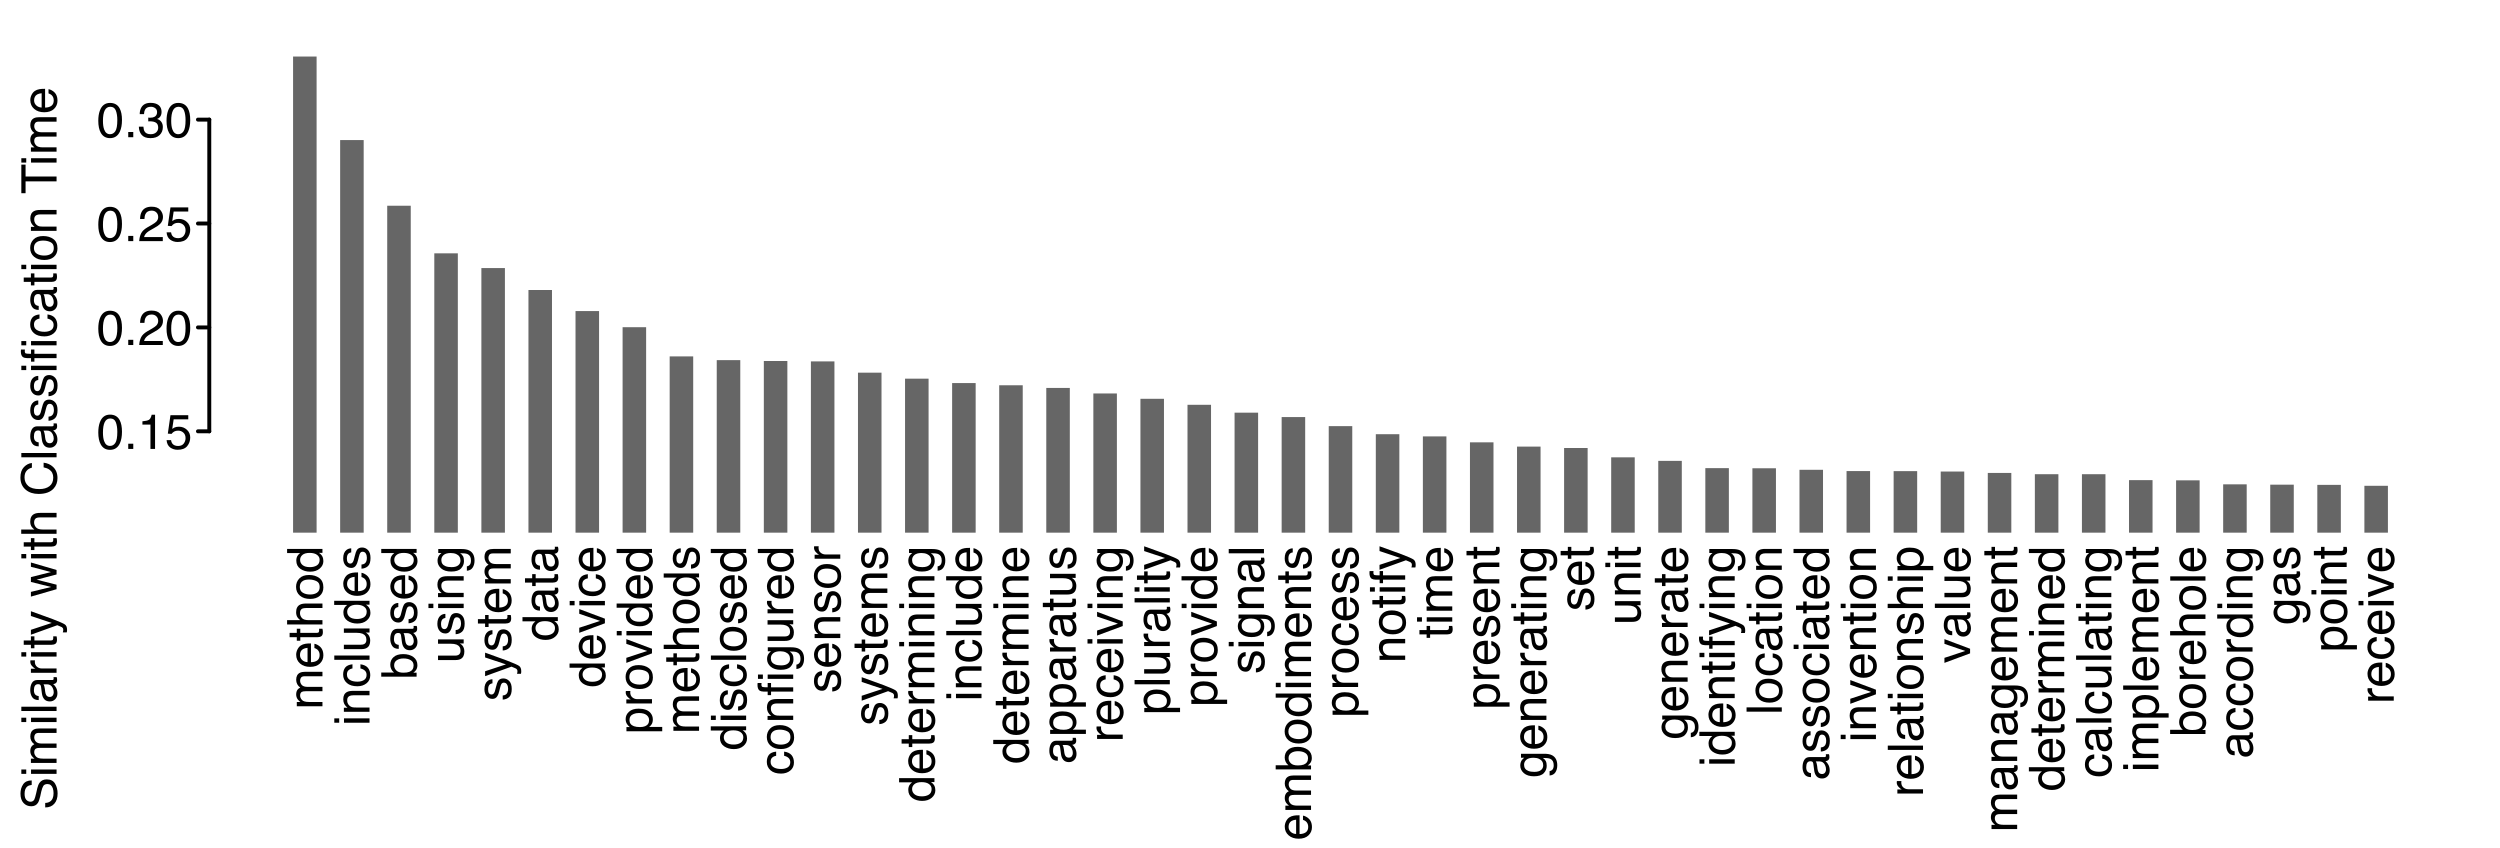 <?xml version="1.0" encoding="UTF-8"?>
<svg xmlns="http://www.w3.org/2000/svg" xmlns:xlink="http://www.w3.org/1999/xlink" width="636.48pt" height="216pt" viewBox="0 0 636.48 216" version="1.1">
<defs>
<g>
<symbol overflow="visible" id="glyph0-0">
<path style="stroke:none;" d="M 0 -0.406 L -8.969 -0.406 L -8.969 -7.516 L 0 -7.516 Z M -1.125 -6.391 L -7.844 -6.391 L -7.844 -1.531 L -1.125 -1.531 Z M -1.125 -6.391 "/>
</symbol>
<symbol overflow="visible" id="glyph0-1">
<path style="stroke:none;" d="M -6.531 -0.812 L -6.531 -1.891 L -5.609 -1.891 C -5.93 -2.148 -6.164 -2.383 -6.312 -2.594 C -6.562 -2.957 -6.688 -3.367 -6.688 -3.828 C -6.688 -4.348 -6.555 -4.77 -6.297 -5.094 C -6.148 -5.27 -5.938 -5.43 -5.656 -5.578 C -6 -5.816 -6.254 -6.102 -6.422 -6.438 C -6.598 -6.77 -6.688 -7.141 -6.688 -7.547 C -6.688 -8.43 -6.367 -9.031 -5.734 -9.344 C -5.391 -9.508 -4.93 -9.594 -4.359 -9.594 L 0 -9.594 L 0 -8.453 L -4.547 -8.453 C -4.973 -8.453 -5.27 -8.344 -5.438 -8.125 C -5.602 -7.914 -5.688 -7.656 -5.688 -7.344 C -5.688 -6.906 -5.539 -6.531 -5.25 -6.219 C -4.957 -5.906 -4.473 -5.75 -3.797 -5.75 L 0 -5.75 L 0 -4.641 L -4.266 -4.641 C -4.711 -4.641 -5.035 -4.586 -5.234 -4.484 C -5.535 -4.316 -5.688 -4.004 -5.688 -3.547 C -5.688 -3.129 -5.523 -2.75 -5.203 -2.406 C -4.891 -2.07 -4.312 -1.906 -3.469 -1.906 L 0 -1.906 L 0 -0.812 Z M -6.531 -0.812 "/>
</symbol>
<symbol overflow="visible" id="glyph0-2">
<path style="stroke:none;" d="M -6.688 -3.531 C -6.688 -3.988 -6.578 -4.438 -6.359 -4.875 C -6.141 -5.312 -5.859 -5.645 -5.516 -5.875 C -5.18 -6.094 -4.797 -6.238 -4.359 -6.312 C -4.055 -6.375 -3.578 -6.406 -2.922 -6.406 L -2.922 -1.625 C -2.254 -1.633 -1.719 -1.785 -1.312 -2.078 C -0.914 -2.379 -0.719 -2.836 -0.719 -3.453 C -0.719 -4.023 -0.906 -4.484 -1.281 -4.828 C -1.508 -5.016 -1.766 -5.148 -2.047 -5.234 L -2.047 -6.312 C -1.805 -6.289 -1.539 -6.195 -1.25 -6.031 C -0.957 -5.875 -0.719 -5.695 -0.531 -5.5 C -0.195 -5.164 0.023 -4.75 0.141 -4.25 C 0.203 -3.988 0.234 -3.691 0.234 -3.359 C 0.234 -2.547 -0.062 -1.852 -0.656 -1.281 C -1.25 -0.719 -2.078 -0.438 -3.141 -0.438 C -4.191 -0.438 -5.047 -0.723 -5.703 -1.297 C -6.359 -1.867 -6.688 -2.613 -6.688 -3.531 Z M -3.797 -5.281 C -4.266 -5.238 -4.645 -5.133 -4.938 -4.969 C -5.457 -4.664 -5.719 -4.16 -5.719 -3.453 C -5.719 -2.953 -5.535 -2.531 -5.172 -2.188 C -4.805 -1.844 -4.348 -1.66 -3.797 -1.641 Z M -6.703 -3.422 Z M -6.703 -3.422 "/>
</symbol>
<symbol overflow="visible" id="glyph0-3">
<path style="stroke:none;" d="M -8.359 -1.031 L -8.359 -2.141 L -6.531 -2.141 L -6.531 -3.188 L -5.641 -3.188 L -5.641 -2.141 L -1.375 -2.141 C -1.145 -2.141 -0.992 -2.219 -0.922 -2.375 C -0.867 -2.457 -0.844 -2.598 -0.844 -2.797 C -0.844 -2.848 -0.844 -2.906 -0.844 -2.969 C -0.852 -3.031 -0.859 -3.102 -0.859 -3.188 L 0 -3.188 C 0.039 -3.051 0.066 -2.914 0.078 -2.781 C 0.098 -2.645 0.109 -2.5 0.109 -2.344 C 0.109 -1.832 -0.02 -1.484 -0.281 -1.297 C -0.551 -1.117 -0.895 -1.031 -1.312 -1.031 L -5.641 -1.031 L -5.641 -0.141 L -6.531 -0.141 L -6.531 -1.031 Z M -8.359 -1.031 "/>
</symbol>
<symbol overflow="visible" id="glyph0-4">
<path style="stroke:none;" d="M -9 -0.812 L -9 -1.906 L -5.656 -1.906 C -5.977 -2.164 -6.207 -2.398 -6.344 -2.609 C -6.582 -2.961 -6.703 -3.406 -6.703 -3.938 C -6.703 -4.883 -6.367 -5.523 -5.703 -5.859 C -5.336 -6.047 -4.832 -6.141 -4.188 -6.141 L 0 -6.141 L 0 -5 L -4.125 -5 C -4.602 -5 -4.953 -4.941 -5.172 -4.828 C -5.535 -4.617 -5.719 -4.242 -5.719 -3.703 C -5.719 -3.242 -5.555 -2.828 -5.234 -2.453 C -4.922 -2.086 -4.332 -1.906 -3.469 -1.906 L 0 -1.906 L 0 -0.812 Z M -9 -0.812 "/>
</symbol>
<symbol overflow="visible" id="glyph0-5">
<path style="stroke:none;" d="M -0.703 -3.406 C -0.703 -4.133 -0.977 -4.629 -1.531 -4.891 C -2.082 -5.16 -2.695 -5.297 -3.375 -5.297 C -3.988 -5.297 -4.484 -5.203 -4.859 -5.016 C -5.461 -4.703 -5.766 -4.164 -5.766 -3.406 C -5.766 -2.738 -5.508 -2.25 -5 -1.938 C -4.488 -1.633 -3.867 -1.484 -3.141 -1.484 C -2.441 -1.484 -1.859 -1.633 -1.391 -1.938 C -0.93 -2.25 -0.703 -2.738 -0.703 -3.406 Z M -6.719 -3.438 C -6.719 -4.281 -6.438 -4.992 -5.875 -5.578 C -5.32 -6.16 -4.5 -6.453 -3.406 -6.453 C -2.352 -6.453 -1.484 -6.191 -0.797 -5.672 C -0.109 -5.16 0.234 -4.367 0.234 -3.297 C 0.234 -2.398 -0.066 -1.688 -0.672 -1.156 C -1.285 -0.625 -2.102 -0.359 -3.125 -0.359 C -4.219 -0.359 -5.086 -0.633 -5.734 -1.188 C -6.391 -1.75 -6.719 -2.5 -6.719 -3.438 Z M -6.703 -3.406 Z M -6.703 -3.406 "/>
</symbol>
<symbol overflow="visible" id="glyph0-6">
<path style="stroke:none;" d="M -3.188 -1.5 C -2.488 -1.5 -1.898 -1.645 -1.422 -1.938 C -0.953 -2.238 -0.719 -2.719 -0.719 -3.375 C -0.719 -3.883 -0.938 -4.301 -1.375 -4.625 C -1.812 -4.957 -2.441 -5.125 -3.266 -5.125 C -4.086 -5.125 -4.695 -4.953 -5.094 -4.609 C -5.488 -4.273 -5.688 -3.859 -5.688 -3.359 C -5.688 -2.805 -5.473 -2.359 -5.047 -2.016 C -4.629 -1.672 -4.008 -1.5 -3.188 -1.5 Z M -6.656 -3.156 C -6.656 -3.656 -6.547 -4.07 -6.328 -4.406 C -6.211 -4.602 -6 -4.828 -5.688 -5.078 L -9 -5.078 L -9 -6.141 L 0 -6.141 L 0 -5.141 L -0.906 -5.141 C -0.508 -4.891 -0.219 -4.586 -0.031 -4.234 C 0.145 -3.891 0.234 -3.488 0.234 -3.031 C 0.234 -2.301 -0.07 -1.672 -0.688 -1.141 C -1.301 -0.609 -2.113 -0.344 -3.125 -0.344 C -4.082 -0.344 -4.91 -0.582 -5.609 -1.062 C -6.305 -1.551 -6.656 -2.25 -6.656 -3.156 Z M -6.656 -3.156 "/>
</symbol>
<symbol overflow="visible" id="glyph0-7">
<path style="stroke:none;" d="M -6.5 -0.812 L -6.5 -1.922 L 0 -1.922 L 0 -0.812 Z M -8.969 -0.812 L -8.969 -1.922 L -7.719 -1.922 L -7.719 -0.812 Z M -8.969 -0.812 "/>
</symbol>
<symbol overflow="visible" id="glyph0-8">
<path style="stroke:none;" d="M -6.531 -0.812 L -6.531 -1.844 L -5.609 -1.844 C -5.992 -2.156 -6.27 -2.484 -6.438 -2.828 C -6.602 -3.172 -6.688 -3.555 -6.688 -3.984 C -6.688 -4.91 -6.363 -5.535 -5.719 -5.859 C -5.363 -6.047 -4.852 -6.141 -4.188 -6.141 L 0 -6.141 L 0 -5.016 L -4.125 -5.016 C -4.52 -5.016 -4.836 -4.957 -5.078 -4.844 C -5.484 -4.645 -5.688 -4.289 -5.688 -3.781 C -5.688 -3.52 -5.66 -3.305 -5.609 -3.141 C -5.523 -2.836 -5.348 -2.57 -5.078 -2.344 C -4.859 -2.156 -4.633 -2.035 -4.406 -1.984 C -4.176 -1.93 -3.848 -1.906 -3.422 -1.906 L 0 -1.906 L 0 -0.812 Z M -6.703 -3.391 Z M -6.703 -3.391 "/>
</symbol>
<symbol overflow="visible" id="glyph0-9">
<path style="stroke:none;" d="M -6.719 -3.328 C -6.719 -4.066 -6.539 -4.664 -6.188 -5.125 C -5.832 -5.582 -5.219 -5.859 -4.344 -5.953 L -4.344 -4.891 C -4.738 -4.828 -5.07 -4.676 -5.344 -4.438 C -5.613 -4.207 -5.75 -3.836 -5.75 -3.328 C -5.75 -2.629 -5.406 -2.129 -4.719 -1.828 C -4.27 -1.629 -3.723 -1.531 -3.078 -1.531 C -2.422 -1.531 -1.867 -1.664 -1.422 -1.938 C -0.973 -2.219 -0.75 -2.656 -0.75 -3.25 C -0.75 -3.707 -0.891 -4.066 -1.172 -4.328 C -1.453 -4.598 -1.832 -4.785 -2.312 -4.891 L -2.312 -5.953 C -1.445 -5.836 -0.812 -5.535 -0.406 -5.047 C -0.008 -4.555 0.188 -3.93 0.188 -3.172 C 0.188 -2.316 -0.125 -1.633 -0.75 -1.125 C -1.375 -0.613 -2.156 -0.359 -3.094 -0.359 C -4.238 -0.359 -5.129 -0.633 -5.766 -1.188 C -6.398 -1.75 -6.719 -2.461 -6.719 -3.328 Z M -6.703 -3.156 Z M -6.703 -3.156 "/>
</symbol>
<symbol overflow="visible" id="glyph0-10">
<path style="stroke:none;" d="M -8.969 -0.844 L -8.969 -1.938 L 0 -1.938 L 0 -0.844 Z M -8.969 -0.844 "/>
</symbol>
<symbol overflow="visible" id="glyph0-11">
<path style="stroke:none;" d="M -6.531 -1.906 L -2.203 -1.906 C -1.867 -1.906 -1.594 -1.957 -1.375 -2.062 C -0.988 -2.258 -0.797 -2.625 -0.797 -3.156 C -0.797 -3.914 -1.133 -4.438 -1.812 -4.719 C -2.188 -4.863 -2.691 -4.938 -3.328 -4.938 L -6.531 -4.938 L -6.531 -6.047 L 0 -6.047 L 0 -5 L -0.969 -5.016 C -0.719 -4.867 -0.504 -4.691 -0.328 -4.484 C 0.004 -4.066 0.172 -3.555 0.172 -2.953 C 0.172 -2.023 -0.133 -1.395 -0.75 -1.062 C -1.082 -0.875 -1.531 -0.781 -2.094 -0.781 L -6.531 -0.781 Z M -6.703 -3.406 Z M -6.703 -3.406 "/>
</symbol>
<symbol overflow="visible" id="glyph0-12">
<path style="stroke:none;" d="M -2.047 -1.453 C -1.68 -1.484 -1.398 -1.578 -1.203 -1.734 C -0.848 -2.016 -0.672 -2.492 -0.672 -3.172 C -0.672 -3.578 -0.758 -3.938 -0.938 -4.25 C -1.113 -4.562 -1.391 -4.719 -1.766 -4.719 C -2.047 -4.719 -2.258 -4.594 -2.406 -4.344 C -2.5 -4.188 -2.602 -3.875 -2.719 -3.406 L -2.938 -2.531 C -3.07 -1.969 -3.227 -1.555 -3.406 -1.297 C -3.695 -0.828 -4.102 -0.594 -4.625 -0.594 C -5.25 -0.594 -5.75 -0.812 -6.125 -1.25 C -6.508 -1.695 -6.703 -2.297 -6.703 -3.047 C -6.703 -4.035 -6.414 -4.75 -5.844 -5.188 C -5.477 -5.457 -5.082 -5.586 -4.656 -5.578 L -4.656 -4.547 C -4.906 -4.523 -5.129 -4.438 -5.328 -4.281 C -5.617 -4.031 -5.766 -3.594 -5.766 -2.969 C -5.766 -2.551 -5.688 -2.234 -5.531 -2.016 C -5.375 -1.805 -5.164 -1.703 -4.906 -1.703 C -4.613 -1.703 -4.383 -1.844 -4.219 -2.125 C -4.113 -2.289 -4.023 -2.531 -3.953 -2.844 L -3.766 -3.578 C -3.578 -4.359 -3.395 -4.883 -3.219 -5.156 C -2.938 -5.582 -2.492 -5.797 -1.891 -5.797 C -1.305 -5.797 -0.801 -5.57 -0.375 -5.125 C 0.039 -4.688 0.25 -4.02 0.25 -3.125 C 0.25 -2.145 0.031 -1.453 -0.406 -1.047 C -0.852 -0.648 -1.398 -0.438 -2.047 -0.406 Z M -6.703 -3.078 Z M -6.703 -3.078 "/>
</symbol>
<symbol overflow="visible" id="glyph0-13">
<path style="stroke:none;" d="M -9 -0.719 L -9 -1.781 L -5.75 -1.781 C -6.062 -2.031 -6.297 -2.32 -6.453 -2.656 C -6.617 -2.988 -6.703 -3.348 -6.703 -3.734 C -6.703 -4.547 -6.422 -5.203 -5.859 -5.703 C -5.305 -6.211 -4.484 -6.469 -3.391 -6.469 C -2.359 -6.469 -1.5 -6.219 -0.812 -5.719 C -0.133 -5.219 0.203 -4.523 0.203 -3.641 C 0.203 -3.148 0.082 -2.734 -0.156 -2.391 C -0.289 -2.18 -0.52 -1.961 -0.844 -1.734 L 0 -1.734 L 0 -0.719 Z M -0.766 -3.578 C -0.766 -4.172 -1 -4.613 -1.469 -4.906 C -1.938 -5.207 -2.562 -5.359 -3.344 -5.359 C -4.031 -5.359 -4.598 -5.207 -5.047 -4.906 C -5.492 -4.613 -5.719 -4.18 -5.719 -3.609 C -5.719 -3.109 -5.531 -2.672 -5.156 -2.297 C -4.789 -1.922 -4.188 -1.734 -3.344 -1.734 C -2.727 -1.734 -2.227 -1.805 -1.844 -1.953 C -1.125 -2.242 -0.766 -2.785 -0.766 -3.578 Z M -0.766 -3.578 "/>
</symbol>
<symbol overflow="visible" id="glyph0-14">
<path style="stroke:none;" d="M -1.734 -1.641 C -1.422 -1.641 -1.172 -1.754 -0.984 -1.984 C -0.805 -2.223 -0.719 -2.5 -0.719 -2.812 C -0.719 -3.207 -0.805 -3.582 -0.984 -3.938 C -1.273 -4.551 -1.758 -4.859 -2.438 -4.859 L -3.328 -4.859 C -3.242 -4.723 -3.172 -4.547 -3.109 -4.328 C -3.055 -4.117 -3.016 -3.914 -2.984 -3.719 L -2.906 -3.047 C -2.852 -2.648 -2.77 -2.352 -2.656 -2.156 C -2.469 -1.812 -2.16 -1.641 -1.734 -1.641 Z M -3.969 -4.312 C -4 -4.562 -4.102 -4.727 -4.281 -4.812 C -4.375 -4.863 -4.516 -4.891 -4.703 -4.891 C -5.078 -4.891 -5.348 -4.754 -5.516 -4.484 C -5.68 -4.223 -5.766 -3.844 -5.766 -3.344 C -5.766 -2.77 -5.609 -2.363 -5.297 -2.125 C -5.129 -1.988 -4.879 -1.898 -4.547 -1.859 L -4.547 -0.844 C -5.348 -0.852 -5.906 -1.109 -6.219 -1.609 C -6.539 -2.117 -6.703 -2.707 -6.703 -3.375 C -6.703 -4.133 -6.551 -4.758 -6.25 -5.25 C -5.957 -5.719 -5.504 -5.953 -4.891 -5.953 L -1.125 -5.953 C -1.008 -5.953 -0.914 -5.973 -0.844 -6.016 C -0.781 -6.066 -0.75 -6.172 -0.75 -6.328 C -0.75 -6.367 -0.75 -6.422 -0.75 -6.484 C -0.758 -6.547 -0.77 -6.613 -0.781 -6.688 L 0.031 -6.688 C 0.082 -6.508 0.113 -6.375 0.125 -6.281 C 0.133 -6.195 0.141 -6.078 0.141 -5.922 C 0.141 -5.547 0.004 -5.273 -0.266 -5.109 C -0.398 -5.016 -0.598 -4.945 -0.859 -4.906 C -0.566 -4.688 -0.312 -4.367 -0.094 -3.953 C 0.113 -3.535 0.219 -3.07 0.219 -2.562 C 0.219 -1.957 0.035 -1.461 -0.328 -1.078 C -0.703 -0.691 -1.164 -0.5 -1.719 -0.5 C -2.32 -0.5 -2.789 -0.688 -3.125 -1.062 C -3.457 -1.445 -3.66 -1.945 -3.734 -2.562 Z M -6.703 -3.406 Z M -6.703 -3.406 "/>
</symbol>
<symbol overflow="visible" id="glyph0-15">
<path style="stroke:none;" d="M -6.656 -3.109 C -6.656 -3.617 -6.531 -4.066 -6.281 -4.453 C -6.133 -4.66 -5.926 -4.875 -5.656 -5.094 L -6.469 -5.094 L -6.469 -6.109 L -0.531 -6.109 C 0.301 -6.109 0.957 -5.984 1.438 -5.734 C 2.32 -5.273 2.766 -4.414 2.766 -3.156 C 2.766 -2.445 2.602 -1.852 2.281 -1.375 C 1.969 -0.895 1.477 -0.629 0.812 -0.578 L 0.812 -1.688 C 1.102 -1.738 1.328 -1.848 1.484 -2.016 C 1.734 -2.254 1.859 -2.645 1.859 -3.188 C 1.859 -4.02 1.562 -4.566 0.969 -4.828 C 0.613 -4.984 -0.008 -5.055 -0.906 -5.047 C -0.57 -4.828 -0.32 -4.562 -0.156 -4.25 C 0 -3.945 0.078 -3.539 0.078 -3.031 C 0.078 -2.32 -0.172 -1.703 -0.672 -1.172 C -1.172 -0.641 -2.004 -0.375 -3.172 -0.375 C -4.266 -0.375 -5.117 -0.641 -5.734 -1.172 C -6.348 -1.711 -6.656 -2.359 -6.656 -3.109 Z M -3.297 -5.094 C -4.109 -5.094 -4.707 -4.926 -5.094 -4.594 C -5.488 -4.258 -5.688 -3.832 -5.688 -3.312 C -5.688 -2.539 -5.32 -2.016 -4.594 -1.734 C -4.207 -1.578 -3.703 -1.5 -3.078 -1.5 C -2.336 -1.5 -1.773 -1.648 -1.391 -1.953 C -1.004 -2.254 -0.812 -2.656 -0.812 -3.156 C -0.812 -3.945 -1.172 -4.504 -1.891 -4.828 C -2.285 -5.004 -2.754 -5.094 -3.297 -5.094 Z M -6.703 -3.234 Z M -6.703 -3.234 "/>
</symbol>
<symbol overflow="visible" id="glyph0-16">
<path style="stroke:none;" d="M -6.531 -4.891 L -6.531 -6.109 C -6.113 -5.953 -5.16 -5.609 -3.672 -5.078 C -2.547 -4.672 -1.629 -4.336 -0.922 -4.078 C 0.742 -3.441 1.758 -2.992 2.125 -2.734 C 2.488 -2.473 2.672 -2.023 2.672 -1.391 C 2.672 -1.234 2.664 -1.113 2.656 -1.031 C 2.645 -0.945 2.625 -0.844 2.594 -0.719 L 1.594 -0.719 C 1.645 -0.906 1.676 -1.039 1.688 -1.125 C 1.695 -1.219 1.703 -1.297 1.703 -1.359 C 1.703 -1.566 1.664 -1.719 1.594 -1.812 C 1.531 -1.906 1.453 -1.984 1.359 -2.047 C 1.328 -2.066 1.16 -2.141 0.859 -2.266 C 0.555 -2.391 0.332 -2.484 0.188 -2.547 L -6.531 -0.125 L -6.531 -1.375 L -1.219 -3.125 Z M -6.703 -3.125 Z M -6.703 -3.125 "/>
</symbol>
<symbol overflow="visible" id="glyph0-17">
<path style="stroke:none;" d="M -6.531 -1.344 L -1.219 -3.094 L -6.531 -4.906 L -6.531 -6.109 L 0 -3.656 L 0 -2.484 L -6.531 -0.062 Z M -6.531 -1.344 "/>
</symbol>
<symbol overflow="visible" id="glyph0-18">
<path style="stroke:none;" d="M -0.734 -3.562 C -0.734 -4.07 -0.945 -4.5 -1.375 -4.844 C -1.812 -5.188 -2.457 -5.359 -3.312 -5.359 C -3.832 -5.359 -4.281 -5.281 -4.656 -5.125 C -5.375 -4.844 -5.734 -4.32 -5.734 -3.562 C -5.734 -2.801 -5.352 -2.281 -4.594 -2 C -4.188 -1.852 -3.672 -1.781 -3.047 -1.781 C -2.535 -1.781 -2.102 -1.852 -1.75 -2 C -1.07 -2.281 -0.734 -2.801 -0.734 -3.562 Z M -6.5 -0.719 L -6.5 -1.781 L -5.641 -1.781 C -5.93 -2.008 -6.16 -2.254 -6.328 -2.516 C -6.578 -2.879 -6.703 -3.312 -6.703 -3.812 C -6.703 -4.551 -6.414 -5.176 -5.844 -5.688 C -5.281 -6.207 -4.469 -6.469 -3.406 -6.469 C -1.988 -6.469 -0.973 -6.098 -0.359 -5.359 C 0.023 -4.891 0.219 -4.344 0.219 -3.719 C 0.219 -3.219 0.109 -2.801 -0.109 -2.469 C -0.223 -2.27 -0.43 -2.051 -0.734 -1.812 L 2.609 -1.812 L 2.609 -0.719 Z M -6.5 -0.719 "/>
</symbol>
<symbol overflow="visible" id="glyph0-19">
<path style="stroke:none;" d="M -6.531 -0.844 L -6.531 -1.875 L -5.406 -1.875 C -5.625 -1.969 -5.891 -2.18 -6.203 -2.516 C -6.523 -2.848 -6.688 -3.227 -6.688 -3.656 C -6.688 -3.676 -6.68 -3.711 -6.672 -3.766 C -6.672 -3.816 -6.664 -3.898 -6.656 -4.016 L -5.5 -4.016 C -5.508 -3.953 -5.516 -3.891 -5.516 -3.828 C -5.523 -3.773 -5.531 -3.719 -5.531 -3.656 C -5.531 -3.102 -5.348 -2.676 -4.984 -2.375 C -4.629 -2.082 -4.223 -1.938 -3.766 -1.938 L 0 -1.938 L 0 -0.844 Z M -6.531 -0.844 "/>
</symbol>
<symbol overflow="visible" id="glyph0-20">
<path style="stroke:none;" d="M -7.531 -1.078 C -7.988 -1.098 -8.32 -1.176 -8.531 -1.312 C -8.906 -1.57 -9.094 -2.066 -9.094 -2.797 C -9.094 -2.867 -9.086 -2.941 -9.078 -3.016 C -9.078 -3.086 -9.07 -3.172 -9.062 -3.266 L -8.062 -3.266 C -8.07 -3.148 -8.078 -3.066 -8.078 -3.016 C -8.086 -2.961 -8.094 -2.914 -8.094 -2.875 C -8.094 -2.539 -8.004 -2.336 -7.828 -2.266 C -7.648 -2.203 -7.207 -2.172 -6.5 -2.172 L -6.5 -3.266 L -5.641 -3.266 L -5.641 -2.172 L 0 -2.172 L 0 -1.078 L -5.641 -1.078 L -5.641 -0.172 L -6.5 -0.172 L -6.5 -1.078 Z M -7.719 -4.328 L -8.969 -4.328 L -8.969 -5.422 L -7.719 -5.422 Z M -6.5 -4.328 L -6.5 -5.422 L 0 -5.422 L 0 -4.328 Z M -6.5 -4.328 "/>
</symbol>
<symbol overflow="visible" id="glyph0-21">
<path style="stroke:none;" d="M -7.531 -1.078 C -7.988 -1.098 -8.32 -1.176 -8.531 -1.312 C -8.906 -1.57 -9.094 -2.066 -9.094 -2.797 C -9.094 -2.867 -9.086 -2.941 -9.078 -3.016 C -9.078 -3.086 -9.07 -3.172 -9.062 -3.266 L -8.062 -3.266 C -8.07 -3.148 -8.078 -3.066 -8.078 -3.016 C -8.086 -2.961 -8.094 -2.914 -8.094 -2.875 C -8.094 -2.539 -8.004 -2.336 -7.828 -2.266 C -7.648 -2.203 -7.207 -2.172 -6.5 -2.172 L -6.5 -3.266 L -5.641 -3.266 L -5.641 -2.172 L 0 -2.172 L 0 -1.078 L -5.641 -1.078 L -5.641 -0.172 L -6.5 -0.172 L -6.5 -1.078 Z M -7.531 -1.078 "/>
</symbol>
<symbol overflow="visible" id="glyph1-0">
<path style="stroke:none;" d="M 0.406 0 L 0.406 -8.969 L 7.516 -8.969 L 7.516 0 Z M 6.391 -1.125 L 6.391 -7.844 L 1.531 -7.844 L 1.531 -1.125 Z M 6.391 -1.125 "/>
</symbol>
<symbol overflow="visible" id="glyph1-1">
<path style="stroke:none;" d="M 3.375 -8.734 C 4.508 -8.734 5.328 -8.27 5.828 -7.344 C 6.223 -6.625 6.422 -5.633 6.422 -4.375 C 6.422 -3.188 6.242 -2.207 5.891 -1.438 C 5.379 -0.32 4.539 0.234 3.375 0.234 C 2.32 0.234 1.539 -0.219 1.031 -1.125 C 0.602 -1.883 0.391 -2.906 0.391 -4.188 C 0.391 -5.188 0.52 -6.039 0.781 -6.75 C 1.258 -8.07 2.125 -8.734 3.375 -8.734 Z M 3.375 -0.766 C 3.938 -0.766 4.383 -1.016 4.719 -1.516 C 5.062 -2.023 5.234 -2.969 5.234 -4.344 C 5.234 -5.332 5.109 -6.145 4.859 -6.781 C 4.617 -7.426 4.148 -7.75 3.453 -7.75 C 2.805 -7.75 2.332 -7.441 2.031 -6.828 C 1.727 -6.223 1.578 -5.332 1.578 -4.156 C 1.578 -3.258 1.676 -2.539 1.875 -2 C 2.164 -1.176 2.664 -0.766 3.375 -0.766 Z M 3.375 -0.766 "/>
</symbol>
<symbol overflow="visible" id="glyph1-2">
<path style="stroke:none;" d="M 1.062 -1.328 L 2.344 -1.328 L 2.344 0 L 1.062 0 Z M 1.062 -1.328 "/>
</symbol>
<symbol overflow="visible" id="glyph1-3">
<path style="stroke:none;" d="M 1.203 -6.188 L 1.203 -7.031 C 1.992 -7.102 2.547 -7.227 2.859 -7.406 C 3.172 -7.594 3.406 -8.023 3.562 -8.703 L 4.422 -8.703 L 4.422 0 L 3.25 0 L 3.25 -6.188 Z M 1.203 -6.188 "/>
</symbol>
<symbol overflow="visible" id="glyph1-4">
<path style="stroke:none;" d="M 1.547 -2.234 C 1.617 -1.598 1.91 -1.16 2.422 -0.922 C 2.68 -0.805 2.984 -0.75 3.328 -0.75 C 3.973 -0.75 4.453 -0.953 4.766 -1.359 C 5.078 -1.773 5.234 -2.238 5.234 -2.75 C 5.234 -3.352 5.047 -3.82 4.672 -4.156 C 4.305 -4.488 3.863 -4.656 3.344 -4.656 C 2.957 -4.656 2.629 -4.582 2.359 -4.438 C 2.086 -4.289 1.859 -4.086 1.672 -3.828 L 0.719 -3.891 L 1.391 -8.594 L 5.922 -8.594 L 5.922 -7.531 L 2.203 -7.531 L 1.844 -5.109 C 2.039 -5.254 2.234 -5.367 2.422 -5.453 C 2.742 -5.586 3.117 -5.656 3.547 -5.656 C 4.348 -5.656 5.023 -5.395 5.578 -4.875 C 6.141 -4.363 6.422 -3.707 6.422 -2.906 C 6.422 -2.082 6.164 -1.352 5.656 -0.719 C 5.145 -0.094 4.328 0.219 3.203 0.219 C 2.492 0.219 1.863 0.02 1.312 -0.375 C 0.77 -0.781 0.469 -1.398 0.406 -2.234 Z M 1.547 -2.234 "/>
</symbol>
<symbol overflow="visible" id="glyph1-5">
<path style="stroke:none;" d="M 0.391 0 C 0.43 -0.75 0.586 -1.398 0.859 -1.953 C 1.129 -2.516 1.656 -3.023 2.438 -3.484 L 3.609 -4.156 C 4.141 -4.469 4.508 -4.727 4.719 -4.938 C 5.051 -5.281 5.219 -5.672 5.219 -6.109 C 5.219 -6.609 5.062 -7.008 4.75 -7.312 C 4.445 -7.613 4.047 -7.766 3.547 -7.766 C 2.785 -7.766 2.266 -7.477 1.984 -6.906 C 1.828 -6.602 1.738 -6.18 1.719 -5.641 L 0.609 -5.641 C 0.617 -6.398 0.758 -7.02 1.031 -7.5 C 1.5 -8.344 2.336 -8.766 3.547 -8.766 C 4.547 -8.766 5.273 -8.492 5.734 -7.953 C 6.203 -7.41 6.438 -6.812 6.438 -6.156 C 6.438 -5.457 6.188 -4.859 5.688 -4.359 C 5.406 -4.066 4.895 -3.719 4.156 -3.312 L 3.328 -2.844 C 2.93 -2.625 2.617 -2.414 2.391 -2.219 C 1.984 -1.863 1.727 -1.469 1.625 -1.031 L 6.391 -1.031 L 6.391 0 Z M 0.391 0 "/>
</symbol>
<symbol overflow="visible" id="glyph1-6">
<path style="stroke:none;" d="M 3.25 0.234 C 2.219 0.234 1.469 -0.047 1 -0.609 C 0.531 -1.18 0.297 -1.875 0.297 -2.688 L 1.453 -2.688 C 1.492 -2.125 1.598 -1.711 1.766 -1.453 C 2.047 -0.992 2.562 -0.766 3.312 -0.766 C 3.883 -0.766 4.344 -0.914 4.688 -1.219 C 5.039 -1.531 5.219 -1.93 5.219 -2.422 C 5.219 -3.023 5.035 -3.445 4.672 -3.688 C 4.305 -3.926 3.797 -4.047 3.141 -4.047 C 3.066 -4.047 2.988 -4.047 2.906 -4.047 C 2.832 -4.047 2.758 -4.039 2.688 -4.031 L 2.688 -5 C 2.801 -4.988 2.895 -4.977 2.969 -4.969 C 3.051 -4.969 3.133 -4.969 3.219 -4.969 C 3.633 -4.969 3.973 -5.035 4.234 -5.172 C 4.703 -5.398 4.938 -5.805 4.938 -6.391 C 4.938 -6.828 4.781 -7.16 4.469 -7.391 C 4.156 -7.629 3.797 -7.75 3.391 -7.75 C 2.648 -7.75 2.145 -7.504 1.875 -7.016 C 1.719 -6.742 1.629 -6.363 1.609 -5.875 L 0.516 -5.875 C 0.516 -6.52 0.645 -7.07 0.906 -7.531 C 1.352 -8.344 2.141 -8.75 3.266 -8.75 C 4.16 -8.75 4.852 -8.551 5.344 -8.156 C 5.832 -7.758 6.078 -7.188 6.078 -6.438 C 6.078 -5.895 5.93 -5.457 5.641 -5.125 C 5.461 -4.914 5.227 -4.754 4.938 -4.641 C 5.406 -4.516 5.766 -4.27 6.016 -3.906 C 6.273 -3.551 6.406 -3.113 6.406 -2.594 C 6.406 -1.758 6.129 -1.078 5.578 -0.547 C 5.035 -0.023 4.258 0.234 3.25 0.234 Z M 3.25 0.234 "/>
</symbol>
<symbol overflow="visible" id="glyph2-0">
<path style="stroke:none;" d="M 0 -0.406 L -8.969 -0.406 L -8.969 -7.516 L 0 -7.516 Z M -1.125 -6.391 L -7.844 -6.391 L -7.844 -1.531 L -1.125 -1.531 Z M -1.125 -6.391 "/>
</symbol>
<symbol overflow="visible" id="glyph2-1">
<path style="stroke:none;" d="M -2.891 -1.75 C -2.379 -1.77 -1.969 -1.891 -1.656 -2.109 C -1.062 -2.504 -0.766 -3.211 -0.766 -4.234 C -0.766 -4.691 -0.828 -5.109 -0.953 -5.484 C -1.211 -6.203 -1.664 -6.562 -2.312 -6.562 C -2.801 -6.562 -3.148 -6.41 -3.359 -6.109 C -3.555 -5.797 -3.734 -5.312 -3.891 -4.656 L -4.156 -3.438 C -4.344 -2.645 -4.539 -2.086 -4.75 -1.766 C -5.125 -1.191 -5.688 -0.906 -6.438 -0.906 C -7.238 -0.906 -7.895 -1.18 -8.406 -1.734 C -8.926 -2.297 -9.188 -3.086 -9.188 -4.109 C -9.188 -5.047 -8.957 -5.844 -8.5 -6.5 C -8.051 -7.156 -7.328 -7.484 -6.328 -7.484 L -6.328 -6.344 C -6.816 -6.281 -7.188 -6.148 -7.438 -5.953 C -7.906 -5.586 -8.141 -4.961 -8.141 -4.078 C -8.141 -3.359 -7.988 -2.844 -7.688 -2.531 C -7.383 -2.219 -7.035 -2.062 -6.641 -2.062 C -6.203 -2.062 -5.879 -2.242 -5.672 -2.609 C -5.547 -2.848 -5.383 -3.391 -5.188 -4.234 L -4.906 -5.5 C -4.758 -6.102 -4.566 -6.566 -4.328 -6.891 C -3.91 -7.461 -3.305 -7.75 -2.516 -7.75 C -1.516 -7.75 -0.801 -7.383 -0.375 -6.656 C 0.051 -5.938 0.266 -5.102 0.266 -4.156 C 0.266 -3.039 -0.02 -2.164 -0.594 -1.531 C -1.156 -0.906 -1.922 -0.598 -2.891 -0.609 Z M -9.203 -4.203 Z M -9.203 -4.203 "/>
</symbol>
<symbol overflow="visible" id="glyph2-2">
<path style="stroke:none;" d="M -6.5 -0.812 L -6.5 -1.922 L 0 -1.922 L 0 -0.812 Z M -8.969 -0.812 L -8.969 -1.922 L -7.719 -1.922 L -7.719 -0.812 Z M -8.969 -0.812 "/>
</symbol>
<symbol overflow="visible" id="glyph2-3">
<path style="stroke:none;" d="M -6.531 -0.812 L -6.531 -1.891 L -5.609 -1.891 C -5.93 -2.148 -6.164 -2.383 -6.312 -2.594 C -6.562 -2.957 -6.688 -3.367 -6.688 -3.828 C -6.688 -4.348 -6.555 -4.77 -6.297 -5.094 C -6.148 -5.27 -5.938 -5.43 -5.656 -5.578 C -6 -5.816 -6.254 -6.102 -6.422 -6.438 C -6.598 -6.77 -6.688 -7.141 -6.688 -7.547 C -6.688 -8.43 -6.367 -9.031 -5.734 -9.344 C -5.391 -9.508 -4.93 -9.594 -4.359 -9.594 L 0 -9.594 L 0 -8.453 L -4.547 -8.453 C -4.973 -8.453 -5.27 -8.344 -5.438 -8.125 C -5.602 -7.914 -5.688 -7.656 -5.688 -7.344 C -5.688 -6.906 -5.539 -6.531 -5.25 -6.219 C -4.957 -5.906 -4.473 -5.75 -3.797 -5.75 L 0 -5.75 L 0 -4.641 L -4.266 -4.641 C -4.711 -4.641 -5.035 -4.586 -5.234 -4.484 C -5.535 -4.316 -5.688 -4.004 -5.688 -3.547 C -5.688 -3.129 -5.523 -2.75 -5.203 -2.406 C -4.891 -2.07 -4.312 -1.906 -3.469 -1.906 L 0 -1.906 L 0 -0.812 Z M -6.531 -0.812 "/>
</symbol>
<symbol overflow="visible" id="glyph2-4">
<path style="stroke:none;" d="M -8.969 -0.844 L -8.969 -1.938 L 0 -1.938 L 0 -0.844 Z M -8.969 -0.844 "/>
</symbol>
<symbol overflow="visible" id="glyph2-5">
<path style="stroke:none;" d="M -1.734 -1.641 C -1.422 -1.641 -1.172 -1.754 -0.984 -1.984 C -0.805 -2.223 -0.719 -2.5 -0.719 -2.812 C -0.719 -3.207 -0.805 -3.582 -0.984 -3.938 C -1.273 -4.551 -1.758 -4.859 -2.438 -4.859 L -3.328 -4.859 C -3.242 -4.723 -3.172 -4.547 -3.109 -4.328 C -3.055 -4.117 -3.016 -3.914 -2.984 -3.719 L -2.906 -3.047 C -2.852 -2.648 -2.77 -2.352 -2.656 -2.156 C -2.469 -1.812 -2.16 -1.641 -1.734 -1.641 Z M -3.969 -4.312 C -4 -4.562 -4.102 -4.727 -4.281 -4.812 C -4.375 -4.863 -4.516 -4.891 -4.703 -4.891 C -5.078 -4.891 -5.348 -4.754 -5.516 -4.484 C -5.68 -4.223 -5.766 -3.844 -5.766 -3.344 C -5.766 -2.77 -5.609 -2.363 -5.297 -2.125 C -5.129 -1.988 -4.879 -1.898 -4.547 -1.859 L -4.547 -0.844 C -5.348 -0.852 -5.906 -1.109 -6.219 -1.609 C -6.539 -2.117 -6.703 -2.707 -6.703 -3.375 C -6.703 -4.133 -6.551 -4.758 -6.25 -5.25 C -5.957 -5.719 -5.504 -5.953 -4.891 -5.953 L -1.125 -5.953 C -1.008 -5.953 -0.914 -5.973 -0.844 -6.016 C -0.781 -6.066 -0.75 -6.172 -0.75 -6.328 C -0.75 -6.367 -0.75 -6.422 -0.75 -6.484 C -0.758 -6.547 -0.77 -6.613 -0.781 -6.688 L 0.031 -6.688 C 0.082 -6.508 0.113 -6.375 0.125 -6.281 C 0.133 -6.195 0.141 -6.078 0.141 -5.922 C 0.141 -5.547 0.004 -5.273 -0.266 -5.109 C -0.398 -5.016 -0.598 -4.945 -0.859 -4.906 C -0.566 -4.688 -0.312 -4.367 -0.094 -3.953 C 0.113 -3.535 0.219 -3.07 0.219 -2.562 C 0.219 -1.957 0.035 -1.461 -0.328 -1.078 C -0.703 -0.691 -1.164 -0.5 -1.719 -0.5 C -2.32 -0.5 -2.789 -0.688 -3.125 -1.062 C -3.457 -1.445 -3.66 -1.945 -3.734 -2.562 Z M -6.703 -3.406 Z M -6.703 -3.406 "/>
</symbol>
<symbol overflow="visible" id="glyph2-6">
<path style="stroke:none;" d="M -6.531 -0.844 L -6.531 -1.875 L -5.406 -1.875 C -5.625 -1.969 -5.891 -2.18 -6.203 -2.516 C -6.523 -2.848 -6.688 -3.227 -6.688 -3.656 C -6.688 -3.676 -6.68 -3.711 -6.672 -3.766 C -6.672 -3.816 -6.664 -3.898 -6.656 -4.016 L -5.5 -4.016 C -5.508 -3.953 -5.516 -3.891 -5.516 -3.828 C -5.523 -3.773 -5.531 -3.719 -5.531 -3.656 C -5.531 -3.102 -5.348 -2.676 -4.984 -2.375 C -4.629 -2.082 -4.223 -1.938 -3.766 -1.938 L 0 -1.938 L 0 -0.844 Z M -6.531 -0.844 "/>
</symbol>
<symbol overflow="visible" id="glyph2-7">
<path style="stroke:none;" d="M -8.359 -1.031 L -8.359 -2.141 L -6.531 -2.141 L -6.531 -3.188 L -5.641 -3.188 L -5.641 -2.141 L -1.375 -2.141 C -1.145 -2.141 -0.992 -2.219 -0.922 -2.375 C -0.867 -2.457 -0.844 -2.598 -0.844 -2.797 C -0.844 -2.848 -0.844 -2.906 -0.844 -2.969 C -0.852 -3.031 -0.859 -3.102 -0.859 -3.188 L 0 -3.188 C 0.039 -3.051 0.066 -2.914 0.078 -2.781 C 0.098 -2.645 0.109 -2.5 0.109 -2.344 C 0.109 -1.832 -0.02 -1.484 -0.281 -1.297 C -0.551 -1.117 -0.895 -1.031 -1.312 -1.031 L -5.641 -1.031 L -5.641 -0.141 L -6.531 -0.141 L -6.531 -1.031 Z M -8.359 -1.031 "/>
</symbol>
<symbol overflow="visible" id="glyph2-8">
<path style="stroke:none;" d="M -6.531 -4.891 L -6.531 -6.109 C -6.113 -5.953 -5.16 -5.609 -3.672 -5.078 C -2.547 -4.672 -1.629 -4.336 -0.922 -4.078 C 0.742 -3.441 1.758 -2.992 2.125 -2.734 C 2.488 -2.473 2.672 -2.023 2.672 -1.391 C 2.672 -1.234 2.664 -1.113 2.656 -1.031 C 2.645 -0.945 2.625 -0.844 2.594 -0.719 L 1.594 -0.719 C 1.645 -0.906 1.676 -1.039 1.688 -1.125 C 1.695 -1.219 1.703 -1.297 1.703 -1.359 C 1.703 -1.566 1.664 -1.719 1.594 -1.812 C 1.531 -1.906 1.453 -1.984 1.359 -2.047 C 1.328 -2.066 1.16 -2.141 0.859 -2.266 C 0.555 -2.391 0.332 -2.484 0.188 -2.547 L -6.531 -0.125 L -6.531 -1.375 L -1.219 -3.125 Z M -6.703 -3.125 Z M -6.703 -3.125 "/>
</symbol>
<symbol overflow="visible" id="glyph2-9">
<path style="stroke:none;" d=""/>
</symbol>
<symbol overflow="visible" id="glyph2-10">
<path style="stroke:none;" d="M -6.531 -1.312 L -1.391 -2.562 L -6.531 -3.844 L -6.531 -5.078 L -1.422 -6.359 L -6.531 -7.703 L -6.531 -8.797 L 0 -6.891 L 0 -5.75 L -5.062 -4.422 L 0 -3.141 L 0 -2 L -6.531 -0.109 Z M -6.531 -1.312 "/>
</symbol>
<symbol overflow="visible" id="glyph2-11">
<path style="stroke:none;" d="M -9 -0.812 L -9 -1.906 L -5.656 -1.906 C -5.977 -2.164 -6.207 -2.398 -6.344 -2.609 C -6.582 -2.961 -6.703 -3.406 -6.703 -3.938 C -6.703 -4.883 -6.367 -5.523 -5.703 -5.859 C -5.336 -6.047 -4.832 -6.141 -4.188 -6.141 L 0 -6.141 L 0 -5 L -4.125 -5 C -4.602 -5 -4.953 -4.941 -5.172 -4.828 C -5.535 -4.617 -5.719 -4.242 -5.719 -3.703 C -5.719 -3.242 -5.555 -2.828 -5.234 -2.453 C -4.922 -2.086 -4.332 -1.906 -3.469 -1.906 L 0 -1.906 L 0 -0.812 Z M -9 -0.812 "/>
</symbol>
<symbol overflow="visible" id="glyph2-12">
<path style="stroke:none;" d="M -9.203 -4.734 C -9.203 -5.867 -8.906 -6.75 -8.312 -7.375 C -7.719 -8 -7.039 -8.348 -6.281 -8.422 L -6.281 -7.234 C -6.852 -7.098 -7.305 -6.828 -7.641 -6.422 C -7.984 -6.023 -8.156 -5.469 -8.156 -4.75 C -8.156 -3.863 -7.844 -3.145 -7.219 -2.594 C -6.602 -2.051 -5.656 -1.781 -4.375 -1.781 C -3.32 -1.781 -2.469 -2.023 -1.812 -2.516 C -1.164 -3.016 -0.844 -3.75 -0.844 -4.719 C -0.844 -5.613 -1.188 -6.297 -1.875 -6.766 C -2.227 -7.016 -2.703 -7.195 -3.297 -7.312 L -3.297 -8.5 C -2.348 -8.395 -1.555 -8.047 -0.922 -7.453 C -0.148 -6.742 0.234 -5.785 0.234 -4.578 C 0.234 -3.535 -0.082 -2.66 -0.719 -1.953 C -1.551 -1.016 -2.836 -0.547 -4.578 -0.547 C -5.898 -0.547 -6.984 -0.895 -7.828 -1.594 C -8.742 -2.352 -9.203 -3.398 -9.203 -4.734 Z M -9.203 -4.484 Z M -9.203 -4.484 "/>
</symbol>
<symbol overflow="visible" id="glyph2-13">
<path style="stroke:none;" d="M -2.047 -1.453 C -1.68 -1.484 -1.398 -1.578 -1.203 -1.734 C -0.848 -2.016 -0.672 -2.492 -0.672 -3.172 C -0.672 -3.578 -0.758 -3.938 -0.938 -4.25 C -1.113 -4.562 -1.391 -4.719 -1.766 -4.719 C -2.047 -4.719 -2.258 -4.594 -2.406 -4.344 C -2.5 -4.188 -2.602 -3.875 -2.719 -3.406 L -2.938 -2.531 C -3.07 -1.969 -3.227 -1.555 -3.406 -1.297 C -3.695 -0.828 -4.102 -0.594 -4.625 -0.594 C -5.25 -0.594 -5.75 -0.812 -6.125 -1.25 C -6.508 -1.695 -6.703 -2.297 -6.703 -3.047 C -6.703 -4.035 -6.414 -4.75 -5.844 -5.188 C -5.477 -5.457 -5.082 -5.586 -4.656 -5.578 L -4.656 -4.547 C -4.906 -4.523 -5.129 -4.438 -5.328 -4.281 C -5.617 -4.031 -5.766 -3.594 -5.766 -2.969 C -5.766 -2.551 -5.688 -2.234 -5.531 -2.016 C -5.375 -1.805 -5.164 -1.703 -4.906 -1.703 C -4.613 -1.703 -4.383 -1.844 -4.219 -2.125 C -4.113 -2.289 -4.023 -2.531 -3.953 -2.844 L -3.766 -3.578 C -3.578 -4.359 -3.395 -4.883 -3.219 -5.156 C -2.938 -5.582 -2.492 -5.797 -1.891 -5.797 C -1.305 -5.797 -0.801 -5.57 -0.375 -5.125 C 0.039 -4.688 0.25 -4.02 0.25 -3.125 C 0.25 -2.145 0.031 -1.453 -0.406 -1.047 C -0.852 -0.648 -1.398 -0.438 -2.047 -0.406 Z M -6.703 -3.078 Z M -6.703 -3.078 "/>
</symbol>
<symbol overflow="visible" id="glyph2-14">
<path style="stroke:none;" d="M -7.531 -1.078 C -7.988 -1.098 -8.32 -1.176 -8.531 -1.312 C -8.906 -1.57 -9.094 -2.066 -9.094 -2.797 C -9.094 -2.867 -9.086 -2.941 -9.078 -3.016 C -9.078 -3.086 -9.07 -3.172 -9.062 -3.266 L -8.062 -3.266 C -8.07 -3.148 -8.078 -3.066 -8.078 -3.016 C -8.086 -2.961 -8.094 -2.914 -8.094 -2.875 C -8.094 -2.539 -8.004 -2.336 -7.828 -2.266 C -7.648 -2.203 -7.207 -2.172 -6.5 -2.172 L -6.5 -3.266 L -5.641 -3.266 L -5.641 -2.172 L 0 -2.172 L 0 -1.078 L -5.641 -1.078 L -5.641 -0.172 L -6.5 -0.172 L -6.5 -1.078 Z M -7.719 -4.328 L -8.969 -4.328 L -8.969 -5.422 L -7.719 -5.422 Z M -6.5 -4.328 L -6.5 -5.422 L 0 -5.422 L 0 -4.328 Z M -6.5 -4.328 "/>
</symbol>
<symbol overflow="visible" id="glyph2-15">
<path style="stroke:none;" d="M -6.719 -3.328 C -6.719 -4.066 -6.539 -4.664 -6.188 -5.125 C -5.832 -5.582 -5.219 -5.859 -4.344 -5.953 L -4.344 -4.891 C -4.738 -4.828 -5.07 -4.676 -5.344 -4.438 C -5.613 -4.207 -5.75 -3.836 -5.75 -3.328 C -5.75 -2.629 -5.406 -2.129 -4.719 -1.828 C -4.27 -1.629 -3.723 -1.531 -3.078 -1.531 C -2.422 -1.531 -1.867 -1.664 -1.422 -1.938 C -0.973 -2.219 -0.75 -2.656 -0.75 -3.25 C -0.75 -3.707 -0.891 -4.066 -1.172 -4.328 C -1.453 -4.598 -1.832 -4.785 -2.312 -4.891 L -2.312 -5.953 C -1.445 -5.836 -0.812 -5.535 -0.406 -5.047 C -0.008 -4.555 0.188 -3.93 0.188 -3.172 C 0.188 -2.316 -0.125 -1.633 -0.75 -1.125 C -1.375 -0.613 -2.156 -0.359 -3.094 -0.359 C -4.238 -0.359 -5.129 -0.633 -5.766 -1.188 C -6.398 -1.75 -6.719 -2.461 -6.719 -3.328 Z M -6.703 -3.156 Z M -6.703 -3.156 "/>
</symbol>
<symbol overflow="visible" id="glyph2-16">
<path style="stroke:none;" d="M -0.703 -3.406 C -0.703 -4.133 -0.977 -4.629 -1.531 -4.891 C -2.082 -5.16 -2.695 -5.297 -3.375 -5.297 C -3.988 -5.297 -4.484 -5.203 -4.859 -5.016 C -5.461 -4.703 -5.766 -4.164 -5.766 -3.406 C -5.766 -2.738 -5.508 -2.25 -5 -1.938 C -4.488 -1.633 -3.867 -1.484 -3.141 -1.484 C -2.441 -1.484 -1.859 -1.633 -1.391 -1.938 C -0.93 -2.25 -0.703 -2.738 -0.703 -3.406 Z M -6.719 -3.438 C -6.719 -4.281 -6.438 -4.992 -5.875 -5.578 C -5.32 -6.16 -4.5 -6.453 -3.406 -6.453 C -2.352 -6.453 -1.484 -6.191 -0.797 -5.672 C -0.109 -5.16 0.234 -4.367 0.234 -3.297 C 0.234 -2.398 -0.066 -1.688 -0.672 -1.156 C -1.285 -0.625 -2.102 -0.359 -3.125 -0.359 C -4.219 -0.359 -5.086 -0.633 -5.734 -1.188 C -6.391 -1.75 -6.719 -2.5 -6.719 -3.438 Z M -6.703 -3.406 Z M -6.703 -3.406 "/>
</symbol>
<symbol overflow="visible" id="glyph2-17">
<path style="stroke:none;" d="M -6.531 -0.812 L -6.531 -1.844 L -5.609 -1.844 C -5.992 -2.156 -6.27 -2.484 -6.438 -2.828 C -6.602 -3.172 -6.688 -3.555 -6.688 -3.984 C -6.688 -4.91 -6.363 -5.535 -5.719 -5.859 C -5.363 -6.047 -4.852 -6.141 -4.188 -6.141 L 0 -6.141 L 0 -5.016 L -4.125 -5.016 C -4.52 -5.016 -4.836 -4.957 -5.078 -4.844 C -5.484 -4.645 -5.688 -4.289 -5.688 -3.781 C -5.688 -3.52 -5.66 -3.305 -5.609 -3.141 C -5.523 -2.836 -5.348 -2.57 -5.078 -2.344 C -4.859 -2.156 -4.633 -2.035 -4.406 -1.984 C -4.176 -1.93 -3.848 -1.906 -3.422 -1.906 L 0 -1.906 L 0 -0.812 Z M -6.703 -3.391 Z M -6.703 -3.391 "/>
</symbol>
<symbol overflow="visible" id="glyph2-18">
<path style="stroke:none;" d="M -8.969 -7.484 L -7.891 -7.484 L -7.891 -4.453 L 0 -4.453 L 0 -3.219 L -7.891 -3.219 L -7.891 -0.203 L -8.969 -0.203 Z M -8.969 -7.484 "/>
</symbol>
<symbol overflow="visible" id="glyph2-19">
<path style="stroke:none;" d="M -6.688 -3.531 C -6.688 -3.988 -6.578 -4.438 -6.359 -4.875 C -6.141 -5.312 -5.859 -5.645 -5.516 -5.875 C -5.18 -6.094 -4.797 -6.238 -4.359 -6.312 C -4.055 -6.375 -3.578 -6.406 -2.922 -6.406 L -2.922 -1.625 C -2.254 -1.633 -1.719 -1.785 -1.312 -2.078 C -0.914 -2.379 -0.719 -2.836 -0.719 -3.453 C -0.719 -4.023 -0.906 -4.484 -1.281 -4.828 C -1.508 -5.016 -1.766 -5.148 -2.047 -5.234 L -2.047 -6.312 C -1.805 -6.289 -1.539 -6.195 -1.25 -6.031 C -0.957 -5.875 -0.719 -5.695 -0.531 -5.5 C -0.195 -5.164 0.023 -4.75 0.141 -4.25 C 0.203 -3.988 0.234 -3.691 0.234 -3.359 C 0.234 -2.547 -0.062 -1.852 -0.656 -1.281 C -1.25 -0.719 -2.078 -0.438 -3.141 -0.438 C -4.191 -0.438 -5.047 -0.723 -5.703 -1.297 C -6.359 -1.867 -6.688 -2.613 -6.688 -3.531 Z M -3.797 -5.281 C -4.266 -5.238 -4.645 -5.133 -4.938 -4.969 C -5.457 -4.664 -5.719 -4.16 -5.719 -3.453 C -5.719 -2.953 -5.535 -2.531 -5.172 -2.188 C -4.805 -1.844 -4.348 -1.66 -3.797 -1.641 Z M -6.703 -3.422 Z M -6.703 -3.422 "/>
</symbol>
</g>
<clipPath id="clip1">
  <path d="M 74 14.398 L 81 14.398 L 81 135.613 L 74 135.613 Z M 74 14.398 "/>
</clipPath>
<clipPath id="clip2">
  <path d="M 86 35 L 93 35 L 93 135.613 L 86 135.613 Z M 86 35 "/>
</clipPath>
<clipPath id="clip3">
  <path d="M 98 52 L 105 52 L 105 135.613 L 98 135.613 Z M 98 52 "/>
</clipPath>
<clipPath id="clip4">
  <path d="M 110 64 L 117 64 L 117 135.613 L 110 135.613 Z M 110 64 "/>
</clipPath>
<clipPath id="clip5">
  <path d="M 122 68 L 129 68 L 129 135.613 L 122 135.613 Z M 122 68 "/>
</clipPath>
<clipPath id="clip6">
  <path d="M 134 73 L 141 73 L 141 135.613 L 134 135.613 Z M 134 73 "/>
</clipPath>
<clipPath id="clip7">
  <path d="M 146 79 L 153 79 L 153 135.613 L 146 135.613 Z M 146 79 "/>
</clipPath>
<clipPath id="clip8">
  <path d="M 158 83 L 165 83 L 165 135.613 L 158 135.613 Z M 158 83 "/>
</clipPath>
<clipPath id="clip9">
  <path d="M 170 90 L 177 90 L 177 135.613 L 170 135.613 Z M 170 90 "/>
</clipPath>
<clipPath id="clip10">
  <path d="M 182 91 L 189 91 L 189 135.613 L 182 135.613 Z M 182 91 "/>
</clipPath>
<clipPath id="clip11">
  <path d="M 194 91 L 201 91 L 201 135.613 L 194 135.613 Z M 194 91 "/>
</clipPath>
<clipPath id="clip12">
  <path d="M 206 92 L 213 92 L 213 135.613 L 206 135.613 Z M 206 92 "/>
</clipPath>
<clipPath id="clip13">
  <path d="M 218 94 L 225 94 L 225 135.613 L 218 135.613 Z M 218 94 "/>
</clipPath>
<clipPath id="clip14">
  <path d="M 230 96 L 237 96 L 237 135.613 L 230 135.613 Z M 230 96 "/>
</clipPath>
<clipPath id="clip15">
  <path d="M 242 97 L 249 97 L 249 135.613 L 242 135.613 Z M 242 97 "/>
</clipPath>
<clipPath id="clip16">
  <path d="M 254 98 L 261 98 L 261 135.613 L 254 135.613 Z M 254 98 "/>
</clipPath>
<clipPath id="clip17">
  <path d="M 266 98 L 273 98 L 273 135.613 L 266 135.613 Z M 266 98 "/>
</clipPath>
<clipPath id="clip18">
  <path d="M 278 100 L 285 100 L 285 135.613 L 278 135.613 Z M 278 100 "/>
</clipPath>
<clipPath id="clip19">
  <path d="M 290 101 L 297 101 L 297 135.613 L 290 135.613 Z M 290 101 "/>
</clipPath>
<clipPath id="clip20">
  <path d="M 302 103 L 309 103 L 309 135.613 L 302 135.613 Z M 302 103 "/>
</clipPath>
<clipPath id="clip21">
  <path d="M 314 105 L 321 105 L 321 135.613 L 314 135.613 Z M 314 105 "/>
</clipPath>
<clipPath id="clip22">
  <path d="M 326 106 L 333 106 L 333 135.613 L 326 135.613 Z M 326 106 "/>
</clipPath>
<clipPath id="clip23">
  <path d="M 338 108 L 345 108 L 345 135.613 L 338 135.613 Z M 338 108 "/>
</clipPath>
<clipPath id="clip24">
  <path d="M 350 110 L 357 110 L 357 135.613 L 350 135.613 Z M 350 110 "/>
</clipPath>
<clipPath id="clip25">
  <path d="M 362 111 L 369 111 L 369 135.613 L 362 135.613 Z M 362 111 "/>
</clipPath>
<clipPath id="clip26">
  <path d="M 374 112 L 381 112 L 381 135.613 L 374 135.613 Z M 374 112 "/>
</clipPath>
<clipPath id="clip27">
  <path d="M 386 113 L 393 113 L 393 135.613 L 386 135.613 Z M 386 113 "/>
</clipPath>
<clipPath id="clip28">
  <path d="M 398 114 L 405 114 L 405 135.613 L 398 135.613 Z M 398 114 "/>
</clipPath>
<clipPath id="clip29">
  <path d="M 410 116 L 417 116 L 417 135.613 L 410 135.613 Z M 410 116 "/>
</clipPath>
<clipPath id="clip30">
  <path d="M 422 117 L 429 117 L 429 135.613 L 422 135.613 Z M 422 117 "/>
</clipPath>
<clipPath id="clip31">
  <path d="M 434 119 L 441 119 L 441 135.613 L 434 135.613 Z M 434 119 "/>
</clipPath>
<clipPath id="clip32">
  <path d="M 446 119 L 453 119 L 453 135.613 L 446 135.613 Z M 446 119 "/>
</clipPath>
<clipPath id="clip33">
  <path d="M 458 119 L 465 119 L 465 135.613 L 458 135.613 Z M 458 119 "/>
</clipPath>
<clipPath id="clip34">
  <path d="M 470 119 L 477 119 L 477 135.613 L 470 135.613 Z M 470 119 "/>
</clipPath>
<clipPath id="clip35">
  <path d="M 482 119 L 489 119 L 489 135.613 L 482 135.613 Z M 482 119 "/>
</clipPath>
<clipPath id="clip36">
  <path d="M 494 120 L 501 120 L 501 135.613 L 494 135.613 Z M 494 120 "/>
</clipPath>
<clipPath id="clip37">
  <path d="M 506 120 L 513 120 L 513 135.613 L 506 135.613 Z M 506 120 "/>
</clipPath>
<clipPath id="clip38">
  <path d="M 518 120 L 525 120 L 525 135.613 L 518 135.613 Z M 518 120 "/>
</clipPath>
<clipPath id="clip39">
  <path d="M 530 120 L 537 120 L 537 135.613 L 530 135.613 Z M 530 120 "/>
</clipPath>
<clipPath id="clip40">
  <path d="M 542 122 L 549 122 L 549 135.613 L 542 135.613 Z M 542 122 "/>
</clipPath>
<clipPath id="clip41">
  <path d="M 554 122 L 561 122 L 561 135.613 L 554 135.613 Z M 554 122 "/>
</clipPath>
<clipPath id="clip42">
  <path d="M 566 123 L 572 123 L 572 135.613 L 566 135.613 Z M 566 123 "/>
</clipPath>
<clipPath id="clip43">
  <path d="M 577 123 L 584 123 L 584 135.613 L 577 135.613 Z M 577 123 "/>
</clipPath>
<clipPath id="clip44">
  <path d="M 589 123 L 596 123 L 596 135.613 L 589 135.613 Z M 589 123 "/>
</clipPath>
<clipPath id="clip45">
  <path d="M 601 123 L 608 123 L 608 135.613 L 601 135.613 Z M 601 123 "/>
</clipPath>
</defs>
<g id="surface6">
<g clip-path="url(#clip1)" clip-rule="nonzero">
<path style=" stroke:none;fill-rule:nonzero;fill:rgb(40%,40%,40%);fill-opacity:1;" d="M 74.613 14.398 L 80.605 14.398 L 80.605 189.168 L 74.613 189.168 Z M 74.613 14.398 "/>
</g>
<g clip-path="url(#clip2)" clip-rule="nonzero">
<path style=" stroke:none;fill-rule:nonzero;fill:rgb(40%,40%,40%);fill-opacity:1;" d="M 86.598 35.668 L 92.59 35.668 L 92.59 189.168 L 86.598 189.168 Z M 86.598 35.668 "/>
</g>
<g clip-path="url(#clip3)" clip-rule="nonzero">
<path style=" stroke:none;fill-rule:nonzero;fill:rgb(40%,40%,40%);fill-opacity:1;" d="M 98.582 52.379 L 104.574 52.379 L 104.574 189.168 L 98.582 189.168 Z M 98.582 52.379 "/>
</g>
<g clip-path="url(#clip4)" clip-rule="nonzero">
<path style=" stroke:none;fill-rule:nonzero;fill:rgb(40%,40%,40%);fill-opacity:1;" d="M 110.57 64.488 L 116.562 64.488 L 116.562 189.168 L 110.57 189.168 Z M 110.57 64.488 "/>
</g>
<g clip-path="url(#clip5)" clip-rule="nonzero">
<path style=" stroke:none;fill-rule:nonzero;fill:rgb(40%,40%,40%);fill-opacity:1;" d="M 122.555 68.246 L 128.547 68.246 L 128.547 189.168 L 122.555 189.168 Z M 122.555 68.246 "/>
</g>
<g clip-path="url(#clip6)" clip-rule="nonzero">
<path style=" stroke:none;fill-rule:nonzero;fill:rgb(40%,40%,40%);fill-opacity:1;" d="M 134.539 73.836 L 140.531 73.836 L 140.531 189.168 L 134.539 189.168 Z M 134.539 73.836 "/>
</g>
<g clip-path="url(#clip7)" clip-rule="nonzero">
<path style=" stroke:none;fill-rule:nonzero;fill:rgb(40%,40%,40%);fill-opacity:1;" d="M 146.523 79.191 L 152.516 79.191 L 152.516 189.168 L 146.523 189.168 Z M 146.523 79.191 "/>
</g>
<g clip-path="url(#clip8)" clip-rule="nonzero">
<path style=" stroke:none;fill-rule:nonzero;fill:rgb(40%,40%,40%);fill-opacity:1;" d="M 158.508 83.305 L 164.5 83.305 L 164.5 189.168 L 158.508 189.168 Z M 158.508 83.305 "/>
</g>
<g clip-path="url(#clip9)" clip-rule="nonzero">
<path style=" stroke:none;fill-rule:nonzero;fill:rgb(40%,40%,40%);fill-opacity:1;" d="M 170.492 90.738 L 176.484 90.738 L 176.484 189.168 L 170.492 189.168 Z M 170.492 90.738 "/>
</g>
<g clip-path="url(#clip10)" clip-rule="nonzero">
<path style=" stroke:none;fill-rule:nonzero;fill:rgb(40%,40%,40%);fill-opacity:1;" d="M 182.477 91.684 L 188.469 91.684 L 188.469 189.168 L 182.477 189.168 Z M 182.477 91.684 "/>
</g>
<g clip-path="url(#clip11)" clip-rule="nonzero">
<path style=" stroke:none;fill-rule:nonzero;fill:rgb(40%,40%,40%);fill-opacity:1;" d="M 194.465 91.906 L 200.457 91.906 L 200.457 189.168 L 194.465 189.168 Z M 194.465 91.906 "/>
</g>
<g clip-path="url(#clip12)" clip-rule="nonzero">
<path style=" stroke:none;fill-rule:nonzero;fill:rgb(40%,40%,40%);fill-opacity:1;" d="M 206.449 92.008 L 212.441 92.008 L 212.441 189.168 L 206.449 189.168 Z M 206.449 92.008 "/>
</g>
<g clip-path="url(#clip13)" clip-rule="nonzero">
<path style=" stroke:none;fill-rule:nonzero;fill:rgb(40%,40%,40%);fill-opacity:1;" d="M 218.434 94.883 L 224.426 94.883 L 224.426 189.168 L 218.434 189.168 Z M 218.434 94.883 "/>
</g>
<g clip-path="url(#clip14)" clip-rule="nonzero">
<path style=" stroke:none;fill-rule:nonzero;fill:rgb(40%,40%,40%);fill-opacity:1;" d="M 230.418 96.406 L 236.41 96.406 L 236.41 189.168 L 230.418 189.168 Z M 230.418 96.406 "/>
</g>
<g clip-path="url(#clip15)" clip-rule="nonzero">
<path style=" stroke:none;fill-rule:nonzero;fill:rgb(40%,40%,40%);fill-opacity:1;" d="M 242.402 97.523 L 248.395 97.523 L 248.395 189.168 L 242.402 189.168 Z M 242.402 97.523 "/>
</g>
<g clip-path="url(#clip16)" clip-rule="nonzero">
<path style=" stroke:none;fill-rule:nonzero;fill:rgb(40%,40%,40%);fill-opacity:1;" d="M 254.387 98.082 L 260.379 98.082 L 260.379 189.168 L 254.387 189.168 Z M 254.387 98.082 "/>
</g>
<g clip-path="url(#clip17)" clip-rule="nonzero">
<path style=" stroke:none;fill-rule:nonzero;fill:rgb(40%,40%,40%);fill-opacity:1;" d="M 266.375 98.758 L 272.367 98.758 L 272.367 189.168 L 266.375 189.168 Z M 266.375 98.758 "/>
</g>
<g clip-path="url(#clip18)" clip-rule="nonzero">
<path style=" stroke:none;fill-rule:nonzero;fill:rgb(40%,40%,40%);fill-opacity:1;" d="M 278.359 100.172 L 284.352 100.172 L 284.352 189.168 L 278.359 189.168 Z M 278.359 100.172 "/>
</g>
<g clip-path="url(#clip19)" clip-rule="nonzero">
<path style=" stroke:none;fill-rule:nonzero;fill:rgb(40%,40%,40%);fill-opacity:1;" d="M 290.344 101.531 L 296.336 101.531 L 296.336 189.168 L 290.344 189.168 Z M 290.344 101.531 "/>
</g>
<g clip-path="url(#clip20)" clip-rule="nonzero">
<path style=" stroke:none;fill-rule:nonzero;fill:rgb(40%,40%,40%);fill-opacity:1;" d="M 302.328 103.051 L 308.32 103.051 L 308.32 189.168 L 302.328 189.168 Z M 302.328 103.051 "/>
</g>
<g clip-path="url(#clip21)" clip-rule="nonzero">
<path style=" stroke:none;fill-rule:nonzero;fill:rgb(40%,40%,40%);fill-opacity:1;" d="M 314.312 105.055 L 320.305 105.055 L 320.305 189.168 L 314.312 189.168 Z M 314.312 105.055 "/>
</g>
<g clip-path="url(#clip22)" clip-rule="nonzero">
<path style=" stroke:none;fill-rule:nonzero;fill:rgb(40%,40%,40%);fill-opacity:1;" d="M 326.297 106.184 L 332.289 106.184 L 332.289 189.168 L 326.297 189.168 Z M 326.297 106.184 "/>
</g>
<g clip-path="url(#clip23)" clip-rule="nonzero">
<path style=" stroke:none;fill-rule:nonzero;fill:rgb(40%,40%,40%);fill-opacity:1;" d="M 338.285 108.492 L 344.277 108.492 L 344.277 189.168 L 338.285 189.168 Z M 338.285 108.492 "/>
</g>
<g clip-path="url(#clip24)" clip-rule="nonzero">
<path style=" stroke:none;fill-rule:nonzero;fill:rgb(40%,40%,40%);fill-opacity:1;" d="M 350.27 110.539 L 356.262 110.539 L 356.262 189.168 L 350.27 189.168 Z M 350.27 110.539 "/>
</g>
<g clip-path="url(#clip25)" clip-rule="nonzero">
<path style=" stroke:none;fill-rule:nonzero;fill:rgb(40%,40%,40%);fill-opacity:1;" d="M 362.254 111.098 L 368.246 111.098 L 368.246 189.168 L 362.254 189.168 Z M 362.254 111.098 "/>
</g>
<g clip-path="url(#clip26)" clip-rule="nonzero">
<path style=" stroke:none;fill-rule:nonzero;fill:rgb(40%,40%,40%);fill-opacity:1;" d="M 374.238 112.617 L 380.23 112.617 L 380.23 189.168 L 374.238 189.168 Z M 374.238 112.617 "/>
</g>
<g clip-path="url(#clip27)" clip-rule="nonzero">
<path style=" stroke:none;fill-rule:nonzero;fill:rgb(40%,40%,40%);fill-opacity:1;" d="M 386.223 113.707 L 392.215 113.707 L 392.215 189.168 L 386.223 189.168 Z M 386.223 113.707 "/>
</g>
<g clip-path="url(#clip28)" clip-rule="nonzero">
<path style=" stroke:none;fill-rule:nonzero;fill:rgb(40%,40%,40%);fill-opacity:1;" d="M 398.207 114.059 L 404.199 114.059 L 404.199 189.168 L 398.207 189.168 Z M 398.207 114.059 "/>
</g>
<g clip-path="url(#clip29)" clip-rule="nonzero">
<path style=" stroke:none;fill-rule:nonzero;fill:rgb(40%,40%,40%);fill-opacity:1;" d="M 410.195 116.441 L 416.188 116.441 L 416.188 189.168 L 410.195 189.168 Z M 410.195 116.441 "/>
</g>
<g clip-path="url(#clip30)" clip-rule="nonzero">
<path style=" stroke:none;fill-rule:nonzero;fill:rgb(40%,40%,40%);fill-opacity:1;" d="M 422.18 117.336 L 428.172 117.336 L 428.172 189.168 L 422.18 189.168 Z M 422.18 117.336 "/>
</g>
<g clip-path="url(#clip31)" clip-rule="nonzero">
<path style=" stroke:none;fill-rule:nonzero;fill:rgb(40%,40%,40%);fill-opacity:1;" d="M 434.164 119.176 L 440.156 119.176 L 440.156 189.168 L 434.164 189.168 Z M 434.164 119.176 "/>
</g>
<g clip-path="url(#clip32)" clip-rule="nonzero">
<path style=" stroke:none;fill-rule:nonzero;fill:rgb(40%,40%,40%);fill-opacity:1;" d="M 446.148 119.219 L 452.141 119.219 L 452.141 189.168 L 446.148 189.168 Z M 446.148 119.219 "/>
</g>
<g clip-path="url(#clip33)" clip-rule="nonzero">
<path style=" stroke:none;fill-rule:nonzero;fill:rgb(40%,40%,40%);fill-opacity:1;" d="M 458.133 119.605 L 464.125 119.605 L 464.125 189.168 L 458.133 189.168 Z M 458.133 119.605 "/>
</g>
<g clip-path="url(#clip34)" clip-rule="nonzero">
<path style=" stroke:none;fill-rule:nonzero;fill:rgb(40%,40%,40%);fill-opacity:1;" d="M 470.117 119.922 L 476.109 119.922 L 476.109 189.168 L 470.117 189.168 Z M 470.117 119.922 "/>
</g>
<g clip-path="url(#clip35)" clip-rule="nonzero">
<path style=" stroke:none;fill-rule:nonzero;fill:rgb(40%,40%,40%);fill-opacity:1;" d="M 482.105 119.945 L 488.098 119.945 L 488.098 189.168 L 482.105 189.168 Z M 482.105 119.945 "/>
</g>
<g clip-path="url(#clip36)" clip-rule="nonzero">
<path style=" stroke:none;fill-rule:nonzero;fill:rgb(40%,40%,40%);fill-opacity:1;" d="M 494.09 120.051 L 500.082 120.051 L 500.082 189.168 L 494.09 189.168 Z M 494.09 120.051 "/>
</g>
<g clip-path="url(#clip37)" clip-rule="nonzero">
<path style=" stroke:none;fill-rule:nonzero;fill:rgb(40%,40%,40%);fill-opacity:1;" d="M 506.074 120.41 L 512.066 120.41 L 512.066 189.168 L 506.074 189.168 Z M 506.074 120.41 "/>
</g>
<g clip-path="url(#clip38)" clip-rule="nonzero">
<path style=" stroke:none;fill-rule:nonzero;fill:rgb(40%,40%,40%);fill-opacity:1;" d="M 518.059 120.719 L 524.051 120.719 L 524.051 189.168 L 518.059 189.168 Z M 518.059 120.719 "/>
</g>
<g clip-path="url(#clip39)" clip-rule="nonzero">
<path style=" stroke:none;fill-rule:nonzero;fill:rgb(40%,40%,40%);fill-opacity:1;" d="M 530.043 120.727 L 536.035 120.727 L 536.035 189.168 L 530.043 189.168 Z M 530.043 120.727 "/>
</g>
<g clip-path="url(#clip40)" clip-rule="nonzero">
<path style=" stroke:none;fill-rule:nonzero;fill:rgb(40%,40%,40%);fill-opacity:1;" d="M 542.027 122.246 L 548.02 122.246 L 548.02 189.168 L 542.027 189.168 Z M 542.027 122.246 "/>
</g>
<g clip-path="url(#clip41)" clip-rule="nonzero">
<path style=" stroke:none;fill-rule:nonzero;fill:rgb(40%,40%,40%);fill-opacity:1;" d="M 554.016 122.293 L 560.008 122.293 L 560.008 189.168 L 554.016 189.168 Z M 554.016 122.293 "/>
</g>
<g clip-path="url(#clip42)" clip-rule="nonzero">
<path style=" stroke:none;fill-rule:nonzero;fill:rgb(40%,40%,40%);fill-opacity:1;" d="M 566 123.312 L 571.992 123.312 L 571.992 189.168 L 566 189.168 Z M 566 123.312 "/>
</g>
<g clip-path="url(#clip43)" clip-rule="nonzero">
<path style=" stroke:none;fill-rule:nonzero;fill:rgb(40%,40%,40%);fill-opacity:1;" d="M 577.984 123.398 L 583.977 123.398 L 583.977 189.168 L 577.984 189.168 Z M 577.984 123.398 "/>
</g>
<g clip-path="url(#clip44)" clip-rule="nonzero">
<path style=" stroke:none;fill-rule:nonzero;fill:rgb(40%,40%,40%);fill-opacity:1;" d="M 589.969 123.449 L 595.961 123.449 L 595.961 189.168 L 589.969 189.168 Z M 589.969 123.449 "/>
</g>
<g clip-path="url(#clip45)" clip-rule="nonzero">
<path style=" stroke:none;fill-rule:nonzero;fill:rgb(40%,40%,40%);fill-opacity:1;" d="M 601.953 123.688 L 607.945 123.688 L 607.945 189.168 L 601.953 189.168 Z M 601.953 123.688 "/>
</g>
<g style="fill:rgb(0%,0%,0%);fill-opacity:1;">
  <use xlink:href="#glyph0-1" x="82.093" y="180.622"/>
  <use xlink:href="#glyph0-2" x="82.093" y="170.216"/>
  <use xlink:href="#glyph0-3" x="82.093" y="163.263"/>
  <use xlink:href="#glyph0-4" x="82.093" y="159.794"/>
  <use xlink:href="#glyph0-5" x="82.093" y="152.841"/>
  <use xlink:href="#glyph0-6" x="82.093" y="145.888"/>
</g>
<g style="fill:rgb(0%,0%,0%);fill-opacity:1;">
  <use xlink:href="#glyph0-7" x="94.078" y="184.811"/>
  <use xlink:href="#glyph0-8" x="94.078" y="182.03"/>
  <use xlink:href="#glyph0-9" x="94.078" y="175.077"/>
  <use xlink:href="#glyph0-10" x="94.078" y="168.827"/>
  <use xlink:href="#glyph0-11" x="94.078" y="166.045"/>
  <use xlink:href="#glyph0-6" x="94.078" y="159.092"/>
  <use xlink:href="#glyph0-2" x="94.078" y="152.139"/>
  <use xlink:href="#glyph0-12" x="94.078" y="145.186"/>
</g>
<g style="fill:rgb(0%,0%,0%);fill-opacity:1;">
  <use xlink:href="#glyph0-13" x="106.063" y="172.997"/>
  <use xlink:href="#glyph0-14" x="106.063" y="166.044"/>
  <use xlink:href="#glyph0-12" x="106.063" y="159.091"/>
  <use xlink:href="#glyph0-2" x="106.063" y="152.841"/>
  <use xlink:href="#glyph0-6" x="106.063" y="145.888"/>
</g>
<g style="fill:rgb(0%,0%,0%);fill-opacity:1;">
  <use xlink:href="#glyph0-11" x="118.048" y="168.825"/>
  <use xlink:href="#glyph0-12" x="118.048" y="161.872"/>
  <use xlink:href="#glyph0-7" x="118.048" y="155.622"/>
  <use xlink:href="#glyph0-8" x="118.048" y="152.841"/>
  <use xlink:href="#glyph0-15" x="118.048" y="145.888"/>
</g>
<g style="fill:rgb(0%,0%,0%);fill-opacity:1;">
  <use xlink:href="#glyph0-12" x="130.033" y="178.52"/>
  <use xlink:href="#glyph0-16" x="130.033" y="172.27"/>
  <use xlink:href="#glyph0-12" x="130.033" y="166.02"/>
  <use xlink:href="#glyph0-3" x="130.033" y="159.77"/>
  <use xlink:href="#glyph0-2" x="130.033" y="156.302"/>
  <use xlink:href="#glyph0-1" x="130.033" y="149.349"/>
</g>
<g style="fill:rgb(0%,0%,0%);fill-opacity:1;">
  <use xlink:href="#glyph0-6" x="142.018" y="163.263"/>
  <use xlink:href="#glyph0-14" x="142.018" y="156.31"/>
  <use xlink:href="#glyph0-3" x="142.018" y="149.357"/>
  <use xlink:href="#glyph0-14" x="142.018" y="145.888"/>
</g>
<g style="fill:rgb(0%,0%,0%);fill-opacity:1;">
  <use xlink:href="#glyph0-6" x="154.003" y="175.075"/>
  <use xlink:href="#glyph0-2" x="154.003" y="168.122"/>
  <use xlink:href="#glyph0-17" x="154.003" y="161.169"/>
  <use xlink:href="#glyph0-7" x="154.003" y="154.919"/>
  <use xlink:href="#glyph0-9" x="154.003" y="152.138"/>
  <use xlink:href="#glyph0-2" x="154.003" y="145.888"/>
</g>
<g style="fill:rgb(0%,0%,0%);fill-opacity:1;">
  <use xlink:href="#glyph0-18" x="165.988" y="186.888"/>
  <use xlink:href="#glyph0-19" x="165.988" y="179.935"/>
  <use xlink:href="#glyph0-5" x="165.988" y="175.779"/>
  <use xlink:href="#glyph0-17" x="165.988" y="168.825"/>
  <use xlink:href="#glyph0-7" x="165.988" y="162.575"/>
  <use xlink:href="#glyph0-6" x="165.988" y="159.794"/>
  <use xlink:href="#glyph0-2" x="165.988" y="152.841"/>
  <use xlink:href="#glyph0-6" x="165.988" y="145.888"/>
</g>
<g style="fill:rgb(0%,0%,0%);fill-opacity:1;">
  <use xlink:href="#glyph0-1" x="177.973" y="186.874"/>
  <use xlink:href="#glyph0-2" x="177.973" y="176.467"/>
  <use xlink:href="#glyph0-3" x="177.973" y="169.514"/>
  <use xlink:href="#glyph0-4" x="177.973" y="166.045"/>
  <use xlink:href="#glyph0-5" x="177.973" y="159.092"/>
  <use xlink:href="#glyph0-6" x="177.973" y="152.139"/>
  <use xlink:href="#glyph0-12" x="177.973" y="145.186"/>
</g>
<g style="fill:rgb(0%,0%,0%);fill-opacity:1;">
  <use xlink:href="#glyph0-6" x="189.958" y="191.06"/>
  <use xlink:href="#glyph0-7" x="189.958" y="184.107"/>
  <use xlink:href="#glyph0-12" x="189.958" y="181.325"/>
  <use xlink:href="#glyph0-9" x="189.958" y="175.075"/>
  <use xlink:href="#glyph0-10" x="189.958" y="168.825"/>
  <use xlink:href="#glyph0-5" x="189.958" y="166.044"/>
  <use xlink:href="#glyph0-12" x="189.958" y="159.091"/>
  <use xlink:href="#glyph0-2" x="189.958" y="152.841"/>
  <use xlink:href="#glyph0-6" x="189.958" y="145.888"/>
</g>
<g style="fill:rgb(0%,0%,0%);fill-opacity:1;">
  <use xlink:href="#glyph0-9" x="201.943" y="197.31"/>
  <use xlink:href="#glyph0-5" x="201.943" y="191.06"/>
  <use xlink:href="#glyph0-8" x="201.943" y="184.107"/>
  <use xlink:href="#glyph0-20" x="201.943" y="177.154"/>
  <use xlink:href="#glyph0-15" x="201.943" y="170.904"/>
  <use xlink:href="#glyph0-11" x="201.943" y="163.95"/>
  <use xlink:href="#glyph0-19" x="201.943" y="156.997"/>
  <use xlink:href="#glyph0-2" x="201.943" y="152.841"/>
  <use xlink:href="#glyph0-6" x="201.943" y="145.888"/>
</g>
<g style="fill:rgb(0%,0%,0%);fill-opacity:1;">
  <use xlink:href="#glyph0-12" x="213.928" y="176.458"/>
  <use xlink:href="#glyph0-2" x="213.928" y="170.208"/>
  <use xlink:href="#glyph0-8" x="213.928" y="163.255"/>
  <use xlink:href="#glyph0-12" x="213.928" y="156.302"/>
  <use xlink:href="#glyph0-5" x="213.928" y="150.052"/>
  <use xlink:href="#glyph0-19" x="213.928" y="143.099"/>
</g>
<g style="fill:rgb(0%,0%,0%);fill-opacity:1;">
  <use xlink:href="#glyph0-12" x="225.913" y="184.764"/>
  <use xlink:href="#glyph0-16" x="225.913" y="178.514"/>
  <use xlink:href="#glyph0-12" x="225.913" y="172.264"/>
  <use xlink:href="#glyph0-3" x="225.913" y="166.014"/>
  <use xlink:href="#glyph0-2" x="225.913" y="162.545"/>
  <use xlink:href="#glyph0-1" x="225.913" y="155.592"/>
  <use xlink:href="#glyph0-12" x="225.913" y="145.186"/>
</g>
<g style="fill:rgb(0%,0%,0%);fill-opacity:1;">
  <use xlink:href="#glyph0-6" x="237.898" y="204.247"/>
  <use xlink:href="#glyph0-2" x="237.898" y="197.294"/>
  <use xlink:href="#glyph0-3" x="237.898" y="190.341"/>
  <use xlink:href="#glyph0-2" x="237.898" y="186.872"/>
  <use xlink:href="#glyph0-19" x="237.898" y="179.919"/>
  <use xlink:href="#glyph0-1" x="237.898" y="175.763"/>
  <use xlink:href="#glyph0-7" x="237.898" y="165.357"/>
  <use xlink:href="#glyph0-8" x="237.898" y="162.575"/>
  <use xlink:href="#glyph0-7" x="237.898" y="155.622"/>
  <use xlink:href="#glyph0-8" x="237.898" y="152.841"/>
  <use xlink:href="#glyph0-15" x="237.898" y="145.888"/>
</g>
<g style="fill:rgb(0%,0%,0%);fill-opacity:1;">
  <use xlink:href="#glyph0-7" x="249.883" y="178.56"/>
  <use xlink:href="#glyph0-8" x="249.883" y="175.779"/>
  <use xlink:href="#glyph0-9" x="249.883" y="168.825"/>
  <use xlink:href="#glyph0-10" x="249.883" y="162.575"/>
  <use xlink:href="#glyph0-11" x="249.883" y="159.794"/>
  <use xlink:href="#glyph0-6" x="249.883" y="152.841"/>
  <use xlink:href="#glyph0-2" x="249.883" y="145.888"/>
</g>
<g style="fill:rgb(0%,0%,0%);fill-opacity:1;">
  <use xlink:href="#glyph0-6" x="261.868" y="194.513"/>
  <use xlink:href="#glyph0-2" x="261.868" y="187.56"/>
  <use xlink:href="#glyph0-3" x="261.868" y="180.607"/>
  <use xlink:href="#glyph0-2" x="261.868" y="177.138"/>
  <use xlink:href="#glyph0-19" x="261.868" y="170.185"/>
  <use xlink:href="#glyph0-1" x="261.868" y="166.029"/>
  <use xlink:href="#glyph0-7" x="261.868" y="155.622"/>
  <use xlink:href="#glyph0-8" x="261.868" y="152.841"/>
  <use xlink:href="#glyph0-2" x="261.868" y="145.888"/>
</g>
<g style="fill:rgb(0%,0%,0%);fill-opacity:1;">
  <use xlink:href="#glyph0-14" x="273.853" y="194.53"/>
  <use xlink:href="#glyph0-18" x="273.853" y="187.577"/>
  <use xlink:href="#glyph0-18" x="273.853" y="180.624"/>
  <use xlink:href="#glyph0-14" x="273.853" y="173.67"/>
  <use xlink:href="#glyph0-19" x="273.853" y="166.717"/>
  <use xlink:href="#glyph0-14" x="273.853" y="162.561"/>
  <use xlink:href="#glyph0-3" x="273.853" y="155.608"/>
  <use xlink:href="#glyph0-11" x="273.853" y="152.139"/>
  <use xlink:href="#glyph0-12" x="273.853" y="145.186"/>
</g>
<g style="fill:rgb(0%,0%,0%);fill-opacity:1;">
  <use xlink:href="#glyph0-19" x="285.838" y="188.966"/>
  <use xlink:href="#glyph0-2" x="285.838" y="184.81"/>
  <use xlink:href="#glyph0-9" x="285.838" y="177.857"/>
  <use xlink:href="#glyph0-2" x="285.838" y="171.607"/>
  <use xlink:href="#glyph0-7" x="285.838" y="164.654"/>
  <use xlink:href="#glyph0-17" x="285.838" y="161.872"/>
  <use xlink:href="#glyph0-7" x="285.838" y="155.622"/>
  <use xlink:href="#glyph0-8" x="285.838" y="152.841"/>
  <use xlink:href="#glyph0-15" x="285.838" y="145.888"/>
</g>
<g style="fill:rgb(0%,0%,0%);fill-opacity:1;">
  <use xlink:href="#glyph0-18" x="297.823" y="182.014"/>
  <use xlink:href="#glyph0-10" x="297.823" y="175.061"/>
  <use xlink:href="#glyph0-11" x="297.823" y="172.28"/>
  <use xlink:href="#glyph0-19" x="297.823" y="165.327"/>
  <use xlink:href="#glyph0-14" x="297.823" y="161.17"/>
  <use xlink:href="#glyph0-10" x="297.823" y="154.217"/>
  <use xlink:href="#glyph0-7" x="297.823" y="151.436"/>
  <use xlink:href="#glyph0-3" x="297.823" y="148.655"/>
  <use xlink:href="#glyph0-16" x="297.823" y="145.186"/>
</g>
<g style="fill:rgb(0%,0%,0%);fill-opacity:1;">
  <use xlink:href="#glyph0-18" x="309.808" y="179.935"/>
  <use xlink:href="#glyph0-19" x="309.808" y="172.982"/>
  <use xlink:href="#glyph0-5" x="309.808" y="168.825"/>
  <use xlink:href="#glyph0-17" x="309.808" y="161.872"/>
  <use xlink:href="#glyph0-7" x="309.808" y="155.622"/>
  <use xlink:href="#glyph0-6" x="309.808" y="152.841"/>
  <use xlink:href="#glyph0-2" x="309.808" y="145.888"/>
</g>
<g style="fill:rgb(0%,0%,0%);fill-opacity:1;">
  <use xlink:href="#glyph0-12" x="321.793" y="171.604"/>
  <use xlink:href="#glyph0-7" x="321.793" y="165.354"/>
  <use xlink:href="#glyph0-15" x="321.793" y="162.572"/>
  <use xlink:href="#glyph0-8" x="321.793" y="155.619"/>
  <use xlink:href="#glyph0-14" x="321.793" y="148.666"/>
  <use xlink:href="#glyph0-10" x="321.793" y="141.713"/>
</g>
<g style="fill:rgb(0%,0%,0%);fill-opacity:1;">
  <use xlink:href="#glyph0-2" x="333.778" y="213.967"/>
  <use xlink:href="#glyph0-1" x="333.778" y="207.014"/>
  <use xlink:href="#glyph0-13" x="333.778" y="196.608"/>
  <use xlink:href="#glyph0-5" x="333.778" y="189.655"/>
  <use xlink:href="#glyph0-6" x="333.778" y="182.702"/>
  <use xlink:href="#glyph0-7" x="333.778" y="175.749"/>
  <use xlink:href="#glyph0-1" x="333.778" y="172.967"/>
  <use xlink:href="#glyph0-2" x="333.778" y="162.561"/>
  <use xlink:href="#glyph0-8" x="333.778" y="155.608"/>
  <use xlink:href="#glyph0-3" x="333.778" y="148.655"/>
  <use xlink:href="#glyph0-12" x="333.778" y="145.186"/>
</g>
<g style="fill:rgb(0%,0%,0%);fill-opacity:1;">
  <use xlink:href="#glyph0-18" x="345.763" y="182.702"/>
  <use xlink:href="#glyph0-19" x="345.763" y="175.749"/>
  <use xlink:href="#glyph0-5" x="345.763" y="171.592"/>
  <use xlink:href="#glyph0-9" x="345.763" y="164.639"/>
  <use xlink:href="#glyph0-2" x="345.763" y="158.389"/>
  <use xlink:href="#glyph0-12" x="345.763" y="151.436"/>
  <use xlink:href="#glyph0-12" x="345.763" y="145.186"/>
</g>
<g style="fill:rgb(0%,0%,0%);fill-opacity:1;">
  <use xlink:href="#glyph0-8" x="357.748" y="168.811"/>
  <use xlink:href="#glyph0-5" x="357.748" y="161.858"/>
  <use xlink:href="#glyph0-3" x="357.748" y="154.905"/>
  <use xlink:href="#glyph0-7" x="357.748" y="151.436"/>
  <use xlink:href="#glyph0-21" x="357.748" y="148.655"/>
  <use xlink:href="#glyph0-16" x="357.748" y="145.186"/>
</g>
<g style="fill:rgb(0%,0%,0%);fill-opacity:1;">
  <use xlink:href="#glyph0-3" x="369.733" y="162.544"/>
  <use xlink:href="#glyph0-7" x="369.733" y="159.075"/>
  <use xlink:href="#glyph0-1" x="369.733" y="156.294"/>
  <use xlink:href="#glyph0-2" x="369.733" y="145.888"/>
</g>
<g style="fill:rgb(0%,0%,0%);fill-opacity:1;">
  <use xlink:href="#glyph0-18" x="381.718" y="180.628"/>
  <use xlink:href="#glyph0-19" x="381.718" y="173.675"/>
  <use xlink:href="#glyph0-2" x="381.718" y="169.518"/>
  <use xlink:href="#glyph0-12" x="381.718" y="162.565"/>
  <use xlink:href="#glyph0-2" x="381.718" y="156.315"/>
  <use xlink:href="#glyph0-8" x="381.718" y="149.362"/>
  <use xlink:href="#glyph0-3" x="381.718" y="142.409"/>
</g>
<g style="fill:rgb(0%,0%,0%);fill-opacity:1;">
  <use xlink:href="#glyph0-15" x="393.703" y="198.013"/>
  <use xlink:href="#glyph0-2" x="393.703" y="191.06"/>
  <use xlink:href="#glyph0-8" x="393.703" y="184.107"/>
  <use xlink:href="#glyph0-2" x="393.703" y="177.154"/>
  <use xlink:href="#glyph0-19" x="393.703" y="170.2"/>
  <use xlink:href="#glyph0-14" x="393.703" y="166.044"/>
  <use xlink:href="#glyph0-3" x="393.703" y="159.091"/>
  <use xlink:href="#glyph0-7" x="393.703" y="155.622"/>
  <use xlink:href="#glyph0-8" x="393.703" y="152.841"/>
  <use xlink:href="#glyph0-15" x="393.703" y="145.888"/>
</g>
<g style="fill:rgb(0%,0%,0%);fill-opacity:1;">
  <use xlink:href="#glyph0-12" x="405.688" y="155.612"/>
  <use xlink:href="#glyph0-2" x="405.688" y="149.362"/>
  <use xlink:href="#glyph0-3" x="405.688" y="142.409"/>
</g>
<g style="fill:rgb(0%,0%,0%);fill-opacity:1;">
  <use xlink:href="#glyph0-11" x="417.673" y="159.096"/>
  <use xlink:href="#glyph0-8" x="417.673" y="152.143"/>
  <use xlink:href="#glyph0-7" x="417.673" y="145.19"/>
  <use xlink:href="#glyph0-3" x="417.673" y="142.409"/>
</g>
<g style="fill:rgb(0%,0%,0%);fill-opacity:1;">
  <use xlink:href="#glyph0-15" x="429.658" y="188.279"/>
  <use xlink:href="#glyph0-2" x="429.658" y="181.325"/>
  <use xlink:href="#glyph0-8" x="429.658" y="174.372"/>
  <use xlink:href="#glyph0-2" x="429.658" y="167.419"/>
  <use xlink:href="#glyph0-19" x="429.658" y="160.466"/>
  <use xlink:href="#glyph0-14" x="429.658" y="156.31"/>
  <use xlink:href="#glyph0-3" x="429.658" y="149.357"/>
  <use xlink:href="#glyph0-2" x="429.658" y="145.888"/>
</g>
<g style="fill:rgb(0%,0%,0%);fill-opacity:1;">
  <use xlink:href="#glyph0-7" x="441.643" y="195.232"/>
  <use xlink:href="#glyph0-6" x="441.643" y="192.45"/>
  <use xlink:href="#glyph0-2" x="441.643" y="185.497"/>
  <use xlink:href="#glyph0-8" x="441.643" y="178.544"/>
  <use xlink:href="#glyph0-3" x="441.643" y="171.591"/>
  <use xlink:href="#glyph0-7" x="441.643" y="168.122"/>
  <use xlink:href="#glyph0-21" x="441.643" y="165.341"/>
  <use xlink:href="#glyph0-16" x="441.643" y="161.872"/>
  <use xlink:href="#glyph0-7" x="441.643" y="155.622"/>
  <use xlink:href="#glyph0-8" x="441.643" y="152.841"/>
  <use xlink:href="#glyph0-15" x="441.643" y="145.888"/>
</g>
<g style="fill:rgb(0%,0%,0%);fill-opacity:1;">
  <use xlink:href="#glyph0-10" x="453.628" y="182.029"/>
  <use xlink:href="#glyph0-5" x="453.628" y="179.247"/>
  <use xlink:href="#glyph0-9" x="453.628" y="172.294"/>
  <use xlink:href="#glyph0-14" x="453.628" y="166.044"/>
  <use xlink:href="#glyph0-3" x="453.628" y="159.091"/>
  <use xlink:href="#glyph0-7" x="453.628" y="155.622"/>
  <use xlink:href="#glyph0-5" x="453.628" y="152.841"/>
  <use xlink:href="#glyph0-8" x="453.628" y="145.888"/>
</g>
<g style="fill:rgb(0%,0%,0%);fill-opacity:1;">
  <use xlink:href="#glyph0-14" x="465.613" y="198.7"/>
  <use xlink:href="#glyph0-12" x="465.613" y="191.747"/>
  <use xlink:href="#glyph0-12" x="465.613" y="185.497"/>
  <use xlink:href="#glyph0-5" x="465.613" y="179.247"/>
  <use xlink:href="#glyph0-9" x="465.613" y="172.294"/>
  <use xlink:href="#glyph0-7" x="465.613" y="166.044"/>
  <use xlink:href="#glyph0-14" x="465.613" y="163.263"/>
  <use xlink:href="#glyph0-3" x="465.613" y="156.31"/>
  <use xlink:href="#glyph0-2" x="465.613" y="152.841"/>
  <use xlink:href="#glyph0-6" x="465.613" y="145.888"/>
</g>
<g style="fill:rgb(0%,0%,0%);fill-opacity:1;">
  <use xlink:href="#glyph0-7" x="477.598" y="188.982"/>
  <use xlink:href="#glyph0-8" x="477.598" y="186.2"/>
  <use xlink:href="#glyph0-17" x="477.598" y="179.247"/>
  <use xlink:href="#glyph0-2" x="477.598" y="172.997"/>
  <use xlink:href="#glyph0-8" x="477.598" y="166.044"/>
  <use xlink:href="#glyph0-3" x="477.598" y="159.091"/>
  <use xlink:href="#glyph0-7" x="477.598" y="155.622"/>
  <use xlink:href="#glyph0-5" x="477.598" y="152.841"/>
  <use xlink:href="#glyph0-8" x="477.598" y="145.888"/>
</g>
<g style="fill:rgb(0%,0%,0%);fill-opacity:1;">
  <use xlink:href="#glyph0-19" x="489.583" y="202.872"/>
  <use xlink:href="#glyph0-2" x="489.583" y="198.716"/>
  <use xlink:href="#glyph0-10" x="489.583" y="191.763"/>
  <use xlink:href="#glyph0-14" x="489.583" y="188.982"/>
  <use xlink:href="#glyph0-3" x="489.583" y="182.029"/>
  <use xlink:href="#glyph0-7" x="489.583" y="178.56"/>
  <use xlink:href="#glyph0-5" x="489.583" y="175.779"/>
  <use xlink:href="#glyph0-8" x="489.583" y="168.825"/>
  <use xlink:href="#glyph0-12" x="489.583" y="161.872"/>
  <use xlink:href="#glyph0-4" x="489.583" y="155.622"/>
  <use xlink:href="#glyph0-7" x="489.583" y="148.669"/>
  <use xlink:href="#glyph0-18" x="489.583" y="145.888"/>
</g>
<g style="fill:rgb(0%,0%,0%);fill-opacity:1;">
  <use xlink:href="#glyph0-17" x="501.568" y="168.825"/>
  <use xlink:href="#glyph0-14" x="501.568" y="162.575"/>
  <use xlink:href="#glyph0-10" x="501.568" y="155.622"/>
  <use xlink:href="#glyph0-11" x="501.568" y="152.841"/>
  <use xlink:href="#glyph0-2" x="501.568" y="145.888"/>
</g>
<g style="fill:rgb(0%,0%,0%);fill-opacity:1;">
  <use xlink:href="#glyph0-1" x="513.553" y="211.893"/>
  <use xlink:href="#glyph0-14" x="513.553" y="201.487"/>
  <use xlink:href="#glyph0-8" x="513.553" y="194.534"/>
  <use xlink:href="#glyph0-14" x="513.553" y="187.581"/>
  <use xlink:href="#glyph0-15" x="513.553" y="180.628"/>
  <use xlink:href="#glyph0-2" x="513.553" y="173.675"/>
  <use xlink:href="#glyph0-1" x="513.553" y="166.721"/>
  <use xlink:href="#glyph0-2" x="513.553" y="156.315"/>
  <use xlink:href="#glyph0-8" x="513.553" y="149.362"/>
  <use xlink:href="#glyph0-3" x="513.553" y="142.409"/>
</g>
<g style="fill:rgb(0%,0%,0%);fill-opacity:1;">
  <use xlink:href="#glyph0-6" x="525.538" y="201.466"/>
  <use xlink:href="#glyph0-2" x="525.538" y="194.513"/>
  <use xlink:href="#glyph0-3" x="525.538" y="187.56"/>
  <use xlink:href="#glyph0-2" x="525.538" y="184.091"/>
  <use xlink:href="#glyph0-19" x="525.538" y="177.138"/>
  <use xlink:href="#glyph0-1" x="525.538" y="172.982"/>
  <use xlink:href="#glyph0-7" x="525.538" y="162.575"/>
  <use xlink:href="#glyph0-8" x="525.538" y="159.794"/>
  <use xlink:href="#glyph0-2" x="525.538" y="152.841"/>
  <use xlink:href="#glyph0-6" x="525.538" y="145.888"/>
</g>
<g style="fill:rgb(0%,0%,0%);fill-opacity:1;">
  <use xlink:href="#glyph0-9" x="537.523" y="198.013"/>
  <use xlink:href="#glyph0-14" x="537.523" y="191.763"/>
  <use xlink:href="#glyph0-10" x="537.523" y="184.81"/>
  <use xlink:href="#glyph0-9" x="537.523" y="182.029"/>
  <use xlink:href="#glyph0-11" x="537.523" y="175.779"/>
  <use xlink:href="#glyph0-10" x="537.523" y="168.825"/>
  <use xlink:href="#glyph0-14" x="537.523" y="166.044"/>
  <use xlink:href="#glyph0-3" x="537.523" y="159.091"/>
  <use xlink:href="#glyph0-7" x="537.523" y="155.622"/>
  <use xlink:href="#glyph0-8" x="537.523" y="152.841"/>
  <use xlink:href="#glyph0-15" x="537.523" y="145.888"/>
</g>
<g style="fill:rgb(0%,0%,0%);fill-opacity:1;">
  <use xlink:href="#glyph0-7" x="549.508" y="196.596"/>
  <use xlink:href="#glyph0-1" x="549.508" y="193.815"/>
  <use xlink:href="#glyph0-18" x="549.508" y="183.409"/>
  <use xlink:href="#glyph0-10" x="549.508" y="176.456"/>
  <use xlink:href="#glyph0-2" x="549.508" y="173.675"/>
  <use xlink:href="#glyph0-1" x="549.508" y="166.721"/>
  <use xlink:href="#glyph0-2" x="549.508" y="156.315"/>
  <use xlink:href="#glyph0-8" x="549.508" y="149.362"/>
  <use xlink:href="#glyph0-3" x="549.508" y="142.409"/>
</g>
<g style="fill:rgb(0%,0%,0%);fill-opacity:1;">
  <use xlink:href="#glyph0-13" x="561.493" y="187.591"/>
  <use xlink:href="#glyph0-5" x="561.493" y="180.638"/>
  <use xlink:href="#glyph0-19" x="561.493" y="173.685"/>
  <use xlink:href="#glyph0-2" x="561.493" y="169.529"/>
  <use xlink:href="#glyph0-4" x="561.493" y="162.575"/>
  <use xlink:href="#glyph0-5" x="561.493" y="155.622"/>
  <use xlink:href="#glyph0-10" x="561.493" y="148.669"/>
  <use xlink:href="#glyph0-2" x="561.493" y="145.888"/>
</g>
<g style="fill:rgb(0%,0%,0%);fill-opacity:1;">
  <use xlink:href="#glyph0-14" x="573.478" y="193.138"/>
  <use xlink:href="#glyph0-9" x="573.478" y="186.185"/>
  <use xlink:href="#glyph0-9" x="573.478" y="179.935"/>
  <use xlink:href="#glyph0-5" x="573.478" y="173.685"/>
  <use xlink:href="#glyph0-19" x="573.478" y="166.732"/>
  <use xlink:href="#glyph0-6" x="573.478" y="162.575"/>
  <use xlink:href="#glyph0-7" x="573.478" y="155.622"/>
  <use xlink:href="#glyph0-8" x="573.478" y="152.841"/>
  <use xlink:href="#glyph0-15" x="573.478" y="145.888"/>
</g>
<g style="fill:rgb(0%,0%,0%);fill-opacity:1;">
  <use xlink:href="#glyph0-15" x="585.463" y="159.092"/>
  <use xlink:href="#glyph0-14" x="585.463" y="152.139"/>
  <use xlink:href="#glyph0-12" x="585.463" y="145.186"/>
</g>
<g style="fill:rgb(0%,0%,0%);fill-opacity:1;">
  <use xlink:href="#glyph0-18" x="597.448" y="166.05"/>
  <use xlink:href="#glyph0-5" x="597.448" y="159.096"/>
  <use xlink:href="#glyph0-7" x="597.448" y="152.143"/>
  <use xlink:href="#glyph0-8" x="597.448" y="149.362"/>
  <use xlink:href="#glyph0-3" x="597.448" y="142.409"/>
</g>
<g style="fill:rgb(0%,0%,0%);fill-opacity:1;">
  <use xlink:href="#glyph0-19" x="609.433" y="179.232"/>
  <use xlink:href="#glyph0-2" x="609.433" y="175.075"/>
  <use xlink:href="#glyph0-9" x="609.433" y="168.122"/>
  <use xlink:href="#glyph0-2" x="609.433" y="161.872"/>
  <use xlink:href="#glyph0-7" x="609.433" y="154.919"/>
  <use xlink:href="#glyph0-17" x="609.433" y="152.138"/>
  <use xlink:href="#glyph0-2" x="609.433" y="145.888"/>
</g>
<path style="fill:none;stroke-width:1;stroke-linecap:round;stroke-linejoin:round;stroke:rgb(0%,0%,0%);stroke-opacity:1;stroke-miterlimit:10;" d="M 53.281 109.809 L 53.281 30.453 "/>
<path style="fill:none;stroke-width:1;stroke-linecap:round;stroke-linejoin:round;stroke:rgb(0%,0%,0%);stroke-opacity:1;stroke-miterlimit:10;" d="M 53.281 109.809 L 50.398 109.809 "/>
<path style="fill:none;stroke-width:1;stroke-linecap:round;stroke-linejoin:round;stroke:rgb(0%,0%,0%);stroke-opacity:1;stroke-miterlimit:10;" d="M 53.281 83.355 L 50.398 83.355 "/>
<path style="fill:none;stroke-width:1;stroke-linecap:round;stroke-linejoin:round;stroke:rgb(0%,0%,0%);stroke-opacity:1;stroke-miterlimit:10;" d="M 53.281 56.906 L 50.398 56.906 "/>
<path style="fill:none;stroke-width:1;stroke-linecap:round;stroke-linejoin:round;stroke:rgb(0%,0%,0%);stroke-opacity:1;stroke-miterlimit:10;" d="M 53.281 30.453 L 50.398 30.453 "/>
<g style="fill:rgb(0%,0%,0%);fill-opacity:1;">
  <use xlink:href="#glyph1-1" x="24.633" y="114.293"/>
  <use xlink:href="#glyph1-2" x="31.586" y="114.293"/>
  <use xlink:href="#glyph1-3" x="35.055" y="114.293"/>
  <use xlink:href="#glyph1-4" x="42.008" y="114.293"/>
</g>
<g style="fill:rgb(0%,0%,0%);fill-opacity:1;">
  <use xlink:href="#glyph1-1" x="24.633" y="87.84"/>
  <use xlink:href="#glyph1-2" x="31.586" y="87.84"/>
  <use xlink:href="#glyph1-5" x="35.055" y="87.84"/>
  <use xlink:href="#glyph1-1" x="42.008" y="87.84"/>
</g>
<g style="fill:rgb(0%,0%,0%);fill-opacity:1;">
  <use xlink:href="#glyph1-1" x="24.633" y="61.388"/>
  <use xlink:href="#glyph1-2" x="31.586" y="61.388"/>
  <use xlink:href="#glyph1-5" x="35.055" y="61.388"/>
  <use xlink:href="#glyph1-4" x="42.008" y="61.388"/>
</g>
<g style="fill:rgb(0%,0%,0%);fill-opacity:1;">
  <use xlink:href="#glyph1-1" x="24.633" y="34.935"/>
  <use xlink:href="#glyph1-2" x="31.586" y="34.935"/>
  <use xlink:href="#glyph1-6" x="35.055" y="34.935"/>
  <use xlink:href="#glyph1-1" x="42.008" y="34.935"/>
</g>
<g style="fill:rgb(0%,0%,0%);fill-opacity:1;">
  <use xlink:href="#glyph2-1" x="14.4" y="206.174"/>
  <use xlink:href="#glyph2-2" x="14.4" y="197.83"/>
  <use xlink:href="#glyph2-3" x="14.4" y="195.049"/>
  <use xlink:href="#glyph2-2" x="14.4" y="184.643"/>
  <use xlink:href="#glyph2-4" x="14.4" y="181.862"/>
  <use xlink:href="#glyph2-5" x="14.4" y="179.08"/>
  <use xlink:href="#glyph2-6" x="14.4" y="172.127"/>
  <use xlink:href="#glyph2-2" x="14.4" y="167.971"/>
  <use xlink:href="#glyph2-7" x="14.4" y="165.19"/>
  <use xlink:href="#glyph2-8" x="14.4" y="161.721"/>
  <use xlink:href="#glyph2-9" x="14.4" y="155.471"/>
  <use xlink:href="#glyph2-10" x="14.4" y="152.002"/>
  <use xlink:href="#glyph2-2" x="14.4" y="142.971"/>
  <use xlink:href="#glyph2-7" x="14.4" y="140.19"/>
  <use xlink:href="#glyph2-11" x="14.4" y="136.721"/>
  <use xlink:href="#glyph2-9" x="14.4" y="129.768"/>
  <use xlink:href="#glyph2-12" x="14.4" y="126.299"/>
  <use xlink:href="#glyph2-4" x="14.4" y="117.268"/>
  <use xlink:href="#glyph2-5" x="14.4" y="114.487"/>
  <use xlink:href="#glyph2-13" x="14.4" y="107.533"/>
  <use xlink:href="#glyph2-13" x="14.4" y="101.283"/>
  <use xlink:href="#glyph2-2" x="14.4" y="95.033"/>
  <use xlink:href="#glyph2-14" x="14.4" y="92.252"/>
  <use xlink:href="#glyph2-15" x="14.4" y="86.002"/>
  <use xlink:href="#glyph2-5" x="14.4" y="79.752"/>
  <use xlink:href="#glyph2-7" x="14.4" y="72.799"/>
  <use xlink:href="#glyph2-2" x="14.4" y="69.33"/>
  <use xlink:href="#glyph2-16" x="14.4" y="66.549"/>
  <use xlink:href="#glyph2-17" x="14.4" y="59.596"/>
  <use xlink:href="#glyph2-9" x="14.4" y="52.643"/>
  <use xlink:href="#glyph2-18" x="14.4" y="49.393"/>
  <use xlink:href="#glyph2-2" x="14.4" y="42.205"/>
  <use xlink:href="#glyph2-3" x="14.4" y="39.424"/>
  <use xlink:href="#glyph2-19" x="14.4" y="29.018"/>
</g>
</g>
</svg>
